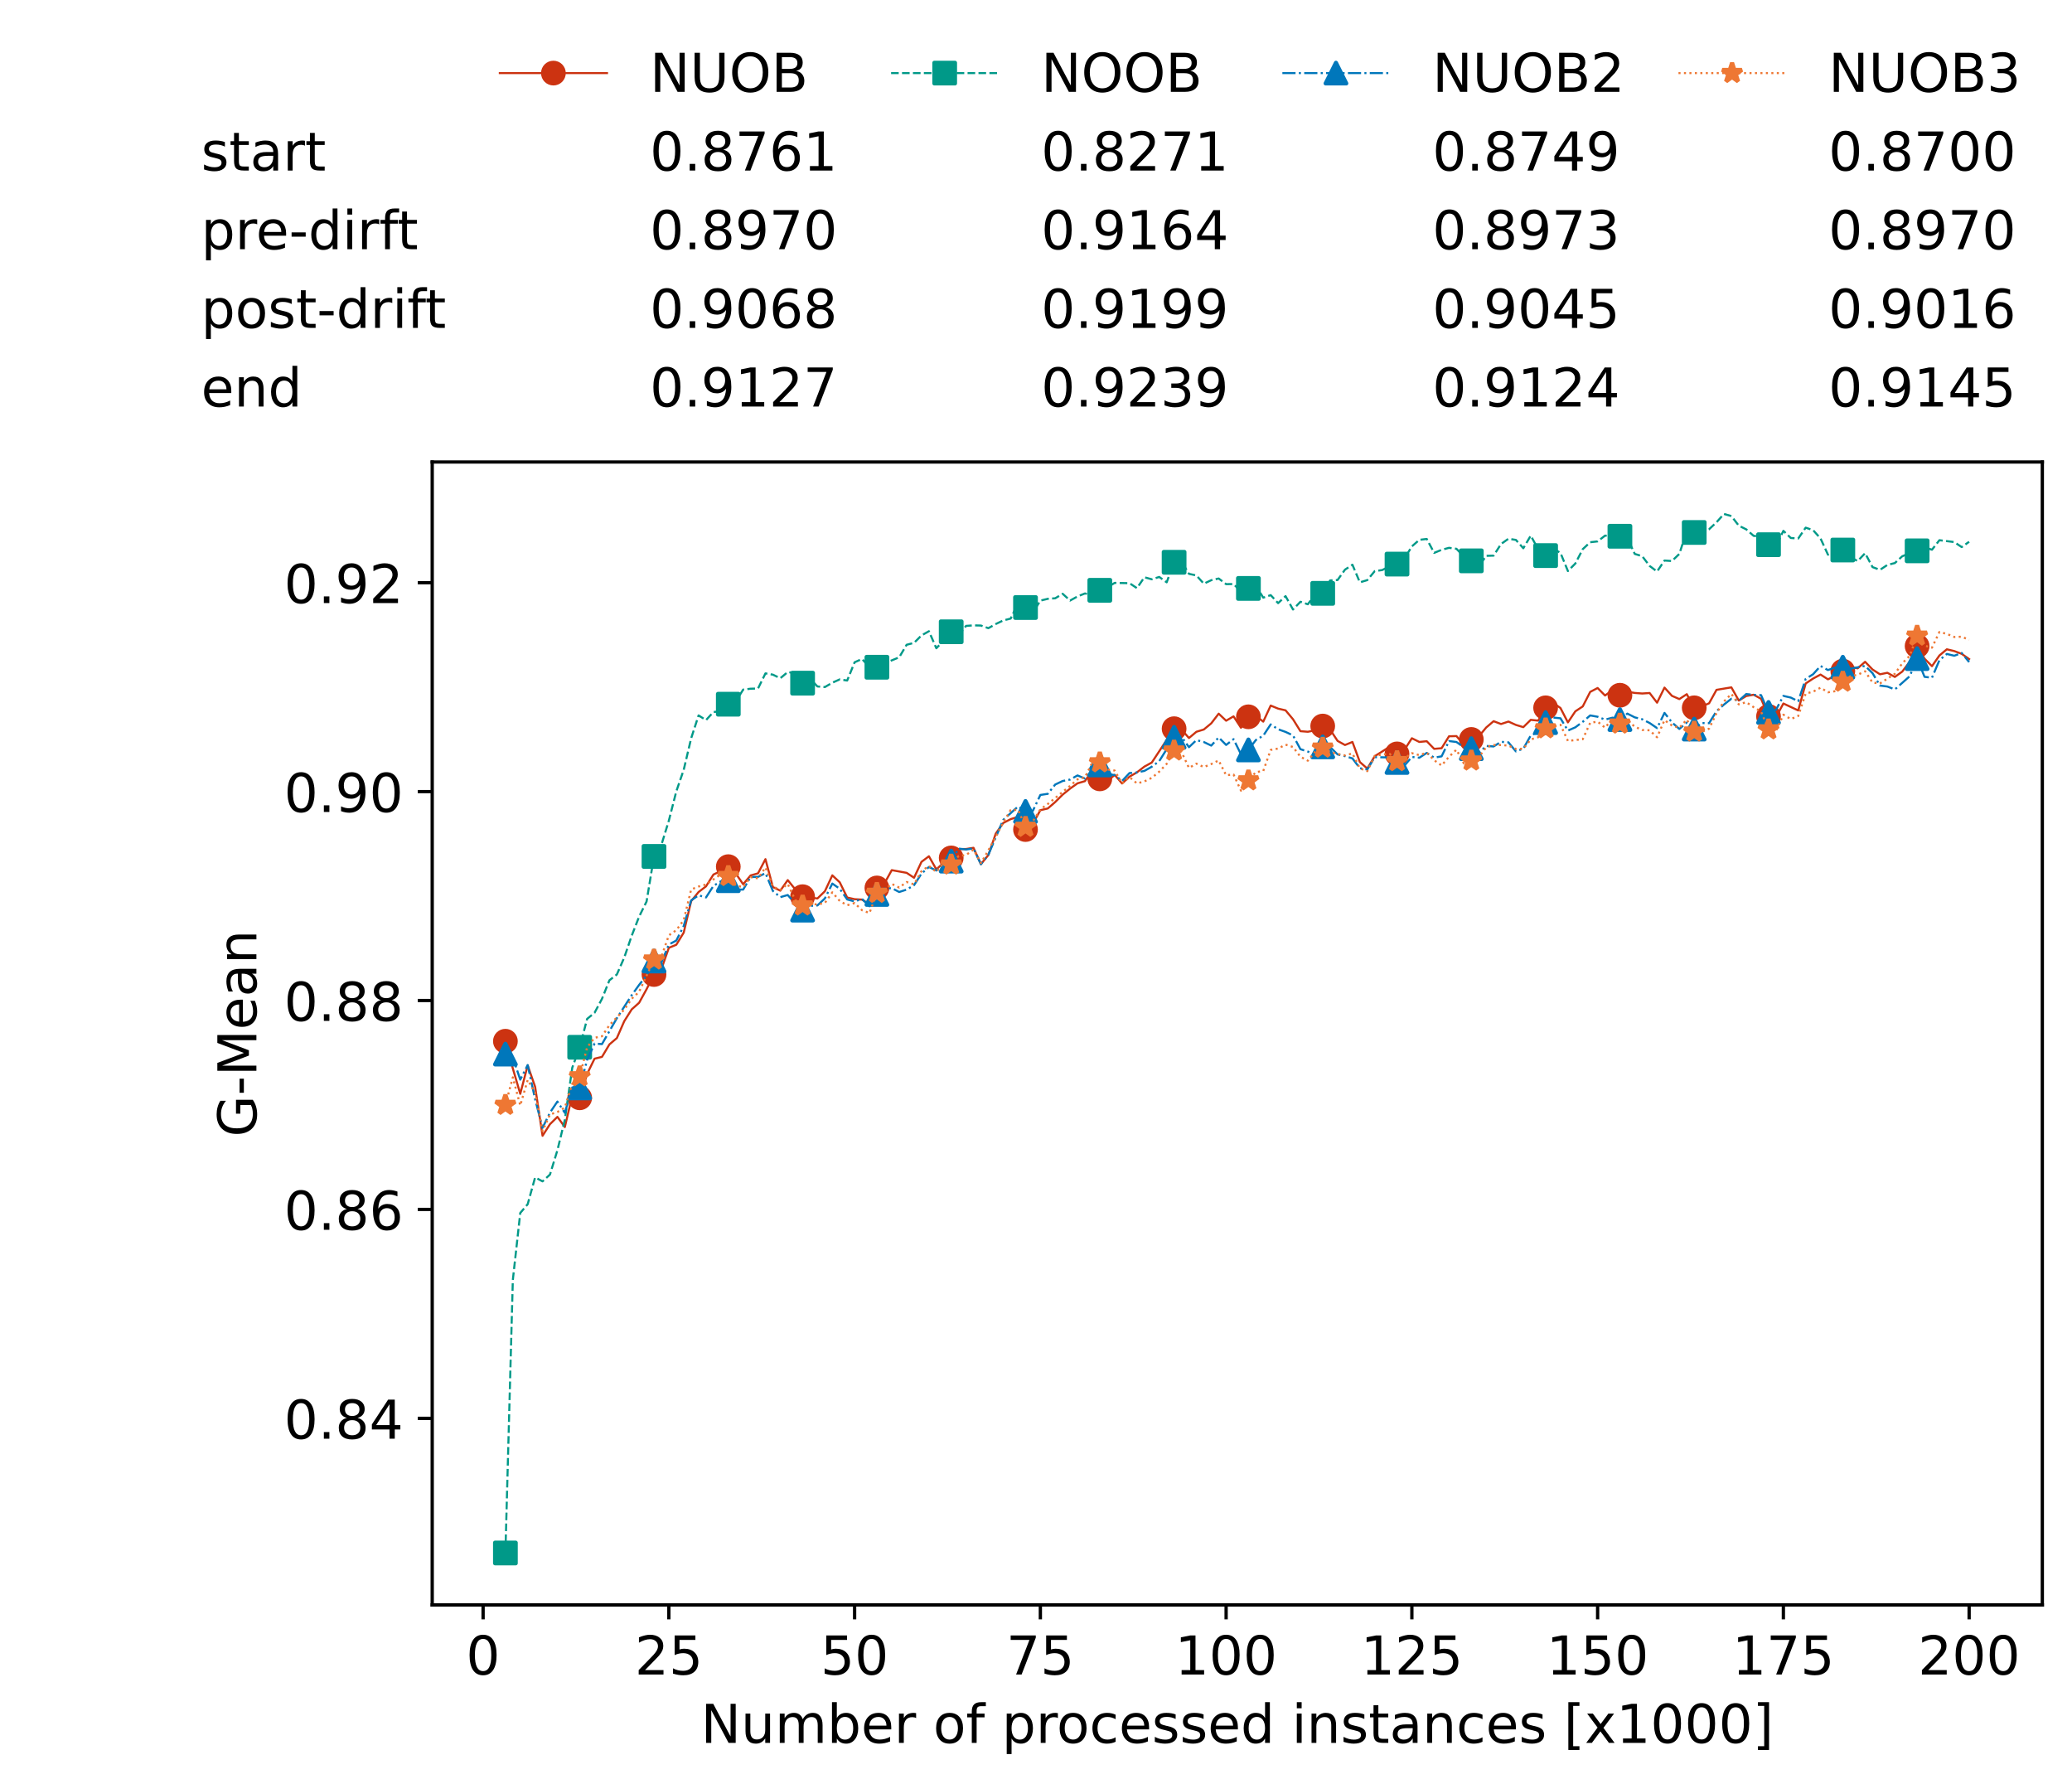 <?xml version="1.0" encoding="utf-8" standalone="no"?>
<!DOCTYPE svg PUBLIC "-//W3C//DTD SVG 1.1//EN"
  "http://www.w3.org/Graphics/SVG/1.1/DTD/svg11.dtd">
<!-- Created with matplotlib (https://matplotlib.org/) -->
<svg height="432.615pt" version="1.1" viewBox="0 0 502.65 432.615" width="502.65pt" xmlns="http://www.w3.org/2000/svg" xmlns:xlink="http://www.w3.org/1999/xlink">
 <defs>
  <style type="text/css">*{stroke-linecap:butt;stroke-linejoin:round;}</style>
 </defs>
 <g id="figure_1">
  <g id="patch_1">
   <path d="M 0 432.615 
L 502.65 432.615 
L 502.65 0 
L 0 0 
z
" style="fill:#ffffff;"/>
  </g>
  <g id="axes_1">
   <g id="patch_2">
    <path d="M 104.85 389.252 
L 495.45 389.252 
L 495.45 112.052 
L 104.85 112.052 
z
" style="fill:#ffffff;"/>
   </g>
   <g id="matplotlib.axis_1">
    <g id="xtick_1">
     <g id="line2d_1">
      <defs>
       <path d="M 0 0 
L 0 3.5 
" id="mb031a73b82" style="stroke:#000000;stroke-width:0.8;"/>
      </defs>
      <g>
       <use style="stroke:#000000;stroke-width:0.8;" x="117.197" xlink:href="#mb031a73b82" y="389.252"/>
      </g>
     </g>
     <g id="text_1">
      <!-- 0 -->
      <g transform="translate(113.061 406.13)scale(0.13 -0.13)">
       <defs>
        <path d="M 31.781 66.406 
Q 24.172 66.406 20.328 58.906 
Q 16.5 51.422 16.5 36.375 
Q 16.5 21.391 20.328 13.891 
Q 24.172 6.391 31.781 6.391 
Q 39.453 6.391 43.281 13.891 
Q 47.125 21.391 47.125 36.375 
Q 47.125 51.422 43.281 58.906 
Q 39.453 66.406 31.781 66.406 
z
M 31.781 74.219 
Q 44.047 74.219 50.516 64.516 
Q 56.984 54.828 56.984 36.375 
Q 56.984 17.969 50.516 8.266 
Q 44.047 -1.422 31.781 -1.422 
Q 19.531 -1.422 13.062 8.266 
Q 6.594 17.969 6.594 36.375 
Q 6.594 54.828 13.062 64.516 
Q 19.531 74.219 31.781 74.219 
z
" id="DejaVuSans-48"/>
       </defs>
       <use xlink:href="#DejaVuSans-48"/>
      </g>
     </g>
    </g>
    <g id="xtick_2">
     <g id="line2d_2">
      <g>
       <use style="stroke:#000000;stroke-width:0.8;" x="162.259" xlink:href="#mb031a73b82" y="389.252"/>
      </g>
     </g>
     <g id="text_2">
      <!-- 25 -->
      <g transform="translate(153.988 406.13)scale(0.13 -0.13)">
       <defs>
        <path d="M 19.188 8.297 
L 53.609 8.297 
L 53.609 0 
L 7.328 0 
L 7.328 8.297 
Q 12.938 14.109 22.625 23.891 
Q 32.328 33.688 34.812 36.531 
Q 39.547 41.844 41.422 45.531 
Q 43.312 49.219 43.312 52.781 
Q 43.312 58.594 39.234 62.25 
Q 35.156 65.922 28.609 65.922 
Q 23.969 65.922 18.812 64.312 
Q 13.672 62.703 7.812 59.422 
L 7.812 69.391 
Q 13.766 71.781 18.938 73 
Q 24.125 74.219 28.422 74.219 
Q 39.75 74.219 46.484 68.547 
Q 53.219 62.891 53.219 53.422 
Q 53.219 48.922 51.531 44.891 
Q 49.859 40.875 45.406 35.406 
Q 44.188 33.984 37.641 27.219 
Q 31.109 20.453 19.188 8.297 
z
" id="DejaVuSans-50"/>
        <path d="M 10.797 72.906 
L 49.516 72.906 
L 49.516 64.594 
L 19.828 64.594 
L 19.828 46.734 
Q 21.969 47.469 24.109 47.828 
Q 26.266 48.188 28.422 48.188 
Q 40.625 48.188 47.75 41.5 
Q 54.891 34.812 54.891 23.391 
Q 54.891 11.625 47.562 5.094 
Q 40.234 -1.422 26.906 -1.422 
Q 22.312 -1.422 17.547 -0.641 
Q 12.797 0.141 7.719 1.703 
L 7.719 11.625 
Q 12.109 9.234 16.797 8.062 
Q 21.484 6.891 26.703 6.891 
Q 35.156 6.891 40.078 11.328 
Q 45.016 15.766 45.016 23.391 
Q 45.016 31 40.078 35.438 
Q 35.156 39.891 26.703 39.891 
Q 22.75 39.891 18.812 39.016 
Q 14.891 38.141 10.797 36.281 
z
" id="DejaVuSans-53"/>
       </defs>
       <use xlink:href="#DejaVuSans-50"/>
       <use x="63.623" xlink:href="#DejaVuSans-53"/>
      </g>
     </g>
    </g>
    <g id="xtick_3">
     <g id="line2d_3">
      <g>
       <use style="stroke:#000000;stroke-width:0.8;" x="207.322" xlink:href="#mb031a73b82" y="389.252"/>
      </g>
     </g>
     <g id="text_3">
      <!-- 50 -->
      <g transform="translate(199.05 406.13)scale(0.13 -0.13)">
       <use xlink:href="#DejaVuSans-53"/>
       <use x="63.623" xlink:href="#DejaVuSans-48"/>
      </g>
     </g>
    </g>
    <g id="xtick_4">
     <g id="line2d_4">
      <g>
       <use style="stroke:#000000;stroke-width:0.8;" x="252.384" xlink:href="#mb031a73b82" y="389.252"/>
      </g>
     </g>
     <g id="text_4">
      <!-- 75 -->
      <g transform="translate(244.113 406.13)scale(0.13 -0.13)">
       <defs>
        <path d="M 8.203 72.906 
L 55.078 72.906 
L 55.078 68.703 
L 28.609 0 
L 18.312 0 
L 43.219 64.594 
L 8.203 64.594 
z
" id="DejaVuSans-55"/>
       </defs>
       <use xlink:href="#DejaVuSans-55"/>
       <use x="63.623" xlink:href="#DejaVuSans-53"/>
      </g>
     </g>
    </g>
    <g id="xtick_5">
     <g id="line2d_5">
      <g>
       <use style="stroke:#000000;stroke-width:0.8;" x="297.446" xlink:href="#mb031a73b82" y="389.252"/>
      </g>
     </g>
     <g id="text_5">
      <!-- 100 -->
      <g transform="translate(285.039 406.13)scale(0.13 -0.13)">
       <defs>
        <path d="M 12.406 8.297 
L 28.516 8.297 
L 28.516 63.922 
L 10.984 60.406 
L 10.984 69.391 
L 28.422 72.906 
L 38.281 72.906 
L 38.281 8.297 
L 54.391 8.297 
L 54.391 0 
L 12.406 0 
z
" id="DejaVuSans-49"/>
       </defs>
       <use xlink:href="#DejaVuSans-49"/>
       <use x="63.623" xlink:href="#DejaVuSans-48"/>
       <use x="127.246" xlink:href="#DejaVuSans-48"/>
      </g>
     </g>
    </g>
    <g id="xtick_6">
     <g id="line2d_6">
      <g>
       <use style="stroke:#000000;stroke-width:0.8;" x="342.509" xlink:href="#mb031a73b82" y="389.252"/>
      </g>
     </g>
     <g id="text_6">
      <!-- 125 -->
      <g transform="translate(330.102 406.13)scale(0.13 -0.13)">
       <use xlink:href="#DejaVuSans-49"/>
       <use x="63.623" xlink:href="#DejaVuSans-50"/>
       <use x="127.246" xlink:href="#DejaVuSans-53"/>
      </g>
     </g>
    </g>
    <g id="xtick_7">
     <g id="line2d_7">
      <g>
       <use style="stroke:#000000;stroke-width:0.8;" x="387.571" xlink:href="#mb031a73b82" y="389.252"/>
      </g>
     </g>
     <g id="text_7">
      <!-- 150 -->
      <g transform="translate(375.164 406.13)scale(0.13 -0.13)">
       <use xlink:href="#DejaVuSans-49"/>
       <use x="63.623" xlink:href="#DejaVuSans-53"/>
       <use x="127.246" xlink:href="#DejaVuSans-48"/>
      </g>
     </g>
    </g>
    <g id="xtick_8">
     <g id="line2d_8">
      <g>
       <use style="stroke:#000000;stroke-width:0.8;" x="432.633" xlink:href="#mb031a73b82" y="389.252"/>
      </g>
     </g>
     <g id="text_8">
      <!-- 175 -->
      <g transform="translate(420.226 406.13)scale(0.13 -0.13)">
       <use xlink:href="#DejaVuSans-49"/>
       <use x="63.623" xlink:href="#DejaVuSans-55"/>
       <use x="127.246" xlink:href="#DejaVuSans-53"/>
      </g>
     </g>
    </g>
    <g id="xtick_9">
     <g id="line2d_9">
      <g>
       <use style="stroke:#000000;stroke-width:0.8;" x="477.695" xlink:href="#mb031a73b82" y="389.252"/>
      </g>
     </g>
     <g id="text_9">
      <!-- 200 -->
      <g transform="translate(465.289 406.13)scale(0.13 -0.13)">
       <use xlink:href="#DejaVuSans-50"/>
       <use x="63.623" xlink:href="#DejaVuSans-48"/>
       <use x="127.246" xlink:href="#DejaVuSans-48"/>
      </g>
     </g>
    </g>
    <g id="text_10">
     <!-- Number of processed instances [x1000] -->
     <g transform="translate(170.025 422.711)scale(0.13 -0.13)">
      <defs>
       <path d="M 9.812 72.906 
L 23.094 72.906 
L 55.422 11.922 
L 55.422 72.906 
L 64.984 72.906 
L 64.984 0 
L 51.703 0 
L 19.391 60.984 
L 19.391 0 
L 9.812 0 
z
" id="DejaVuSans-78"/>
       <path d="M 8.5 21.578 
L 8.5 54.688 
L 17.484 54.688 
L 17.484 21.922 
Q 17.484 14.156 20.5 10.266 
Q 23.531 6.391 29.594 6.391 
Q 36.859 6.391 41.078 11.031 
Q 45.312 15.672 45.312 23.688 
L 45.312 54.688 
L 54.297 54.688 
L 54.297 0 
L 45.312 0 
L 45.312 8.406 
Q 42.047 3.422 37.719 1 
Q 33.406 -1.422 27.688 -1.422 
Q 18.266 -1.422 13.375 4.438 
Q 8.5 10.297 8.5 21.578 
z
M 31.109 56 
z
" id="DejaVuSans-117"/>
       <path d="M 52 44.188 
Q 55.375 50.25 60.062 53.125 
Q 64.75 56 71.094 56 
Q 79.641 56 84.281 50.016 
Q 88.922 44.047 88.922 33.016 
L 88.922 0 
L 79.891 0 
L 79.891 32.719 
Q 79.891 40.578 77.094 44.375 
Q 74.312 48.188 68.609 48.188 
Q 61.625 48.188 57.562 43.547 
Q 53.516 38.922 53.516 30.906 
L 53.516 0 
L 44.484 0 
L 44.484 32.719 
Q 44.484 40.625 41.703 44.406 
Q 38.922 48.188 33.109 48.188 
Q 26.219 48.188 22.156 43.531 
Q 18.109 38.875 18.109 30.906 
L 18.109 0 
L 9.078 0 
L 9.078 54.688 
L 18.109 54.688 
L 18.109 46.188 
Q 21.188 51.219 25.484 53.609 
Q 29.781 56 35.688 56 
Q 41.656 56 45.828 52.969 
Q 50 49.953 52 44.188 
z
" id="DejaVuSans-109"/>
       <path d="M 48.688 27.297 
Q 48.688 37.203 44.609 42.844 
Q 40.531 48.484 33.406 48.484 
Q 26.266 48.484 22.188 42.844 
Q 18.109 37.203 18.109 27.297 
Q 18.109 17.391 22.188 11.75 
Q 26.266 6.109 33.406 6.109 
Q 40.531 6.109 44.609 11.75 
Q 48.688 17.391 48.688 27.297 
z
M 18.109 46.391 
Q 20.953 51.266 25.266 53.625 
Q 29.594 56 35.594 56 
Q 45.562 56 51.781 48.094 
Q 58.016 40.188 58.016 27.297 
Q 58.016 14.406 51.781 6.484 
Q 45.562 -1.422 35.594 -1.422 
Q 29.594 -1.422 25.266 0.953 
Q 20.953 3.328 18.109 8.203 
L 18.109 0 
L 9.078 0 
L 9.078 75.984 
L 18.109 75.984 
z
" id="DejaVuSans-98"/>
       <path d="M 56.203 29.594 
L 56.203 25.203 
L 14.891 25.203 
Q 15.484 15.922 20.484 11.062 
Q 25.484 6.203 34.422 6.203 
Q 39.594 6.203 44.453 7.469 
Q 49.312 8.734 54.109 11.281 
L 54.109 2.781 
Q 49.266 0.734 44.188 -0.344 
Q 39.109 -1.422 33.891 -1.422 
Q 20.797 -1.422 13.156 6.188 
Q 5.516 13.812 5.516 26.812 
Q 5.516 40.234 12.766 48.109 
Q 20.016 56 32.328 56 
Q 43.359 56 49.781 48.891 
Q 56.203 41.797 56.203 29.594 
z
M 47.219 32.234 
Q 47.125 39.594 43.094 43.984 
Q 39.062 48.391 32.422 48.391 
Q 24.906 48.391 20.391 44.141 
Q 15.875 39.891 15.188 32.172 
z
" id="DejaVuSans-101"/>
       <path d="M 41.109 46.297 
Q 39.594 47.172 37.812 47.578 
Q 36.031 48 33.891 48 
Q 26.266 48 22.188 43.047 
Q 18.109 38.094 18.109 28.812 
L 18.109 0 
L 9.078 0 
L 9.078 54.688 
L 18.109 54.688 
L 18.109 46.188 
Q 20.953 51.172 25.484 53.578 
Q 30.031 56 36.531 56 
Q 37.453 56 38.578 55.875 
Q 39.703 55.766 41.062 55.516 
z
" id="DejaVuSans-114"/>
       <path id="DejaVuSans-32"/>
       <path d="M 30.609 48.391 
Q 23.391 48.391 19.188 42.75 
Q 14.984 37.109 14.984 27.297 
Q 14.984 17.484 19.156 11.844 
Q 23.344 6.203 30.609 6.203 
Q 37.797 6.203 41.984 11.859 
Q 46.188 17.531 46.188 27.297 
Q 46.188 37.016 41.984 42.703 
Q 37.797 48.391 30.609 48.391 
z
M 30.609 56 
Q 42.328 56 49.016 48.375 
Q 55.719 40.766 55.719 27.297 
Q 55.719 13.875 49.016 6.219 
Q 42.328 -1.422 30.609 -1.422 
Q 18.844 -1.422 12.172 6.219 
Q 5.516 13.875 5.516 27.297 
Q 5.516 40.766 12.172 48.375 
Q 18.844 56 30.609 56 
z
" id="DejaVuSans-111"/>
       <path d="M 37.109 75.984 
L 37.109 68.5 
L 28.516 68.5 
Q 23.688 68.5 21.797 66.547 
Q 19.922 64.594 19.922 59.516 
L 19.922 54.688 
L 34.719 54.688 
L 34.719 47.703 
L 19.922 47.703 
L 19.922 0 
L 10.891 0 
L 10.891 47.703 
L 2.297 47.703 
L 2.297 54.688 
L 10.891 54.688 
L 10.891 58.5 
Q 10.891 67.625 15.141 71.797 
Q 19.391 75.984 28.609 75.984 
z
" id="DejaVuSans-102"/>
       <path d="M 18.109 8.203 
L 18.109 -20.797 
L 9.078 -20.797 
L 9.078 54.688 
L 18.109 54.688 
L 18.109 46.391 
Q 20.953 51.266 25.266 53.625 
Q 29.594 56 35.594 56 
Q 45.562 56 51.781 48.094 
Q 58.016 40.188 58.016 27.297 
Q 58.016 14.406 51.781 6.484 
Q 45.562 -1.422 35.594 -1.422 
Q 29.594 -1.422 25.266 0.953 
Q 20.953 3.328 18.109 8.203 
z
M 48.688 27.297 
Q 48.688 37.203 44.609 42.844 
Q 40.531 48.484 33.406 48.484 
Q 26.266 48.484 22.188 42.844 
Q 18.109 37.203 18.109 27.297 
Q 18.109 17.391 22.188 11.75 
Q 26.266 6.109 33.406 6.109 
Q 40.531 6.109 44.609 11.75 
Q 48.688 17.391 48.688 27.297 
z
" id="DejaVuSans-112"/>
       <path d="M 48.781 52.594 
L 48.781 44.188 
Q 44.969 46.297 41.141 47.344 
Q 37.312 48.391 33.406 48.391 
Q 24.656 48.391 19.812 42.844 
Q 14.984 37.312 14.984 27.297 
Q 14.984 17.281 19.812 11.734 
Q 24.656 6.203 33.406 6.203 
Q 37.312 6.203 41.141 7.25 
Q 44.969 8.297 48.781 10.406 
L 48.781 2.094 
Q 45.016 0.344 40.984 -0.531 
Q 36.969 -1.422 32.422 -1.422 
Q 20.062 -1.422 12.781 6.344 
Q 5.516 14.109 5.516 27.297 
Q 5.516 40.672 12.859 48.328 
Q 20.219 56 33.016 56 
Q 37.156 56 41.109 55.141 
Q 45.062 54.297 48.781 52.594 
z
" id="DejaVuSans-99"/>
       <path d="M 44.281 53.078 
L 44.281 44.578 
Q 40.484 46.531 36.375 47.5 
Q 32.281 48.484 27.875 48.484 
Q 21.188 48.484 17.844 46.438 
Q 14.5 44.391 14.5 40.281 
Q 14.5 37.156 16.891 35.375 
Q 19.281 33.594 26.516 31.984 
L 29.594 31.297 
Q 39.156 29.25 43.188 25.516 
Q 47.219 21.781 47.219 15.094 
Q 47.219 7.469 41.188 3.016 
Q 35.156 -1.422 24.609 -1.422 
Q 20.219 -1.422 15.453 -0.562 
Q 10.688 0.297 5.422 2 
L 5.422 11.281 
Q 10.406 8.688 15.234 7.391 
Q 20.062 6.109 24.812 6.109 
Q 31.156 6.109 34.562 8.281 
Q 37.984 10.453 37.984 14.406 
Q 37.984 18.062 35.516 20.016 
Q 33.062 21.969 24.703 23.781 
L 21.578 24.516 
Q 13.234 26.266 9.516 29.906 
Q 5.812 33.547 5.812 39.891 
Q 5.812 47.609 11.281 51.797 
Q 16.75 56 26.812 56 
Q 31.781 56 36.172 55.266 
Q 40.578 54.547 44.281 53.078 
z
" id="DejaVuSans-115"/>
       <path d="M 45.406 46.391 
L 45.406 75.984 
L 54.391 75.984 
L 54.391 0 
L 45.406 0 
L 45.406 8.203 
Q 42.578 3.328 38.25 0.953 
Q 33.938 -1.422 27.875 -1.422 
Q 17.969 -1.422 11.734 6.484 
Q 5.516 14.406 5.516 27.297 
Q 5.516 40.188 11.734 48.094 
Q 17.969 56 27.875 56 
Q 33.938 56 38.25 53.625 
Q 42.578 51.266 45.406 46.391 
z
M 14.797 27.297 
Q 14.797 17.391 18.875 11.75 
Q 22.953 6.109 30.078 6.109 
Q 37.203 6.109 41.297 11.75 
Q 45.406 17.391 45.406 27.297 
Q 45.406 37.203 41.297 42.844 
Q 37.203 48.484 30.078 48.484 
Q 22.953 48.484 18.875 42.844 
Q 14.797 37.203 14.797 27.297 
z
" id="DejaVuSans-100"/>
       <path d="M 9.422 54.688 
L 18.406 54.688 
L 18.406 0 
L 9.422 0 
z
M 9.422 75.984 
L 18.406 75.984 
L 18.406 64.594 
L 9.422 64.594 
z
" id="DejaVuSans-105"/>
       <path d="M 54.891 33.016 
L 54.891 0 
L 45.906 0 
L 45.906 32.719 
Q 45.906 40.484 42.875 44.328 
Q 39.844 48.188 33.797 48.188 
Q 26.516 48.188 22.312 43.547 
Q 18.109 38.922 18.109 30.906 
L 18.109 0 
L 9.078 0 
L 9.078 54.688 
L 18.109 54.688 
L 18.109 46.188 
Q 21.344 51.125 25.703 53.562 
Q 30.078 56 35.797 56 
Q 45.219 56 50.047 50.172 
Q 54.891 44.344 54.891 33.016 
z
" id="DejaVuSans-110"/>
       <path d="M 18.312 70.219 
L 18.312 54.688 
L 36.812 54.688 
L 36.812 47.703 
L 18.312 47.703 
L 18.312 18.016 
Q 18.312 11.328 20.141 9.422 
Q 21.969 7.516 27.594 7.516 
L 36.812 7.516 
L 36.812 0 
L 27.594 0 
Q 17.188 0 13.234 3.875 
Q 9.281 7.766 9.281 18.016 
L 9.281 47.703 
L 2.688 47.703 
L 2.688 54.688 
L 9.281 54.688 
L 9.281 70.219 
z
" id="DejaVuSans-116"/>
       <path d="M 34.281 27.484 
Q 23.391 27.484 19.188 25 
Q 14.984 22.516 14.984 16.5 
Q 14.984 11.719 18.141 8.906 
Q 21.297 6.109 26.703 6.109 
Q 34.188 6.109 38.703 11.406 
Q 43.219 16.703 43.219 25.484 
L 43.219 27.484 
z
M 52.203 31.203 
L 52.203 0 
L 43.219 0 
L 43.219 8.297 
Q 40.141 3.328 35.547 0.953 
Q 30.953 -1.422 24.312 -1.422 
Q 15.922 -1.422 10.953 3.297 
Q 6 8.016 6 15.922 
Q 6 25.141 12.172 29.828 
Q 18.359 34.516 30.609 34.516 
L 43.219 34.516 
L 43.219 35.406 
Q 43.219 41.609 39.141 45 
Q 35.062 48.391 27.688 48.391 
Q 23 48.391 18.547 47.266 
Q 14.109 46.141 10.016 43.891 
L 10.016 52.203 
Q 14.938 54.109 19.578 55.047 
Q 24.219 56 28.609 56 
Q 40.484 56 46.344 49.844 
Q 52.203 43.703 52.203 31.203 
z
" id="DejaVuSans-97"/>
       <path d="M 8.594 75.984 
L 29.297 75.984 
L 29.297 69 
L 17.578 69 
L 17.578 -6.203 
L 29.297 -6.203 
L 29.297 -13.188 
L 8.594 -13.188 
z
" id="DejaVuSans-91"/>
       <path d="M 54.891 54.688 
L 35.109 28.078 
L 55.906 0 
L 45.312 0 
L 29.391 21.484 
L 13.484 0 
L 2.875 0 
L 24.125 28.609 
L 4.688 54.688 
L 15.281 54.688 
L 29.781 35.203 
L 44.281 54.688 
z
" id="DejaVuSans-120"/>
       <path d="M 30.422 75.984 
L 30.422 -13.188 
L 9.719 -13.188 
L 9.719 -6.203 
L 21.391 -6.203 
L 21.391 69 
L 9.719 69 
L 9.719 75.984 
z
" id="DejaVuSans-93"/>
      </defs>
      <use xlink:href="#DejaVuSans-78"/>
      <use x="74.805" xlink:href="#DejaVuSans-117"/>
      <use x="138.184" xlink:href="#DejaVuSans-109"/>
      <use x="235.596" xlink:href="#DejaVuSans-98"/>
      <use x="299.072" xlink:href="#DejaVuSans-101"/>
      <use x="360.596" xlink:href="#DejaVuSans-114"/>
      <use x="401.709" xlink:href="#DejaVuSans-32"/>
      <use x="433.496" xlink:href="#DejaVuSans-111"/>
      <use x="494.678" xlink:href="#DejaVuSans-102"/>
      <use x="529.883" xlink:href="#DejaVuSans-32"/>
      <use x="561.67" xlink:href="#DejaVuSans-112"/>
      <use x="625.146" xlink:href="#DejaVuSans-114"/>
      <use x="664.01" xlink:href="#DejaVuSans-111"/>
      <use x="725.191" xlink:href="#DejaVuSans-99"/>
      <use x="780.172" xlink:href="#DejaVuSans-101"/>
      <use x="841.695" xlink:href="#DejaVuSans-115"/>
      <use x="893.795" xlink:href="#DejaVuSans-115"/>
      <use x="945.895" xlink:href="#DejaVuSans-101"/>
      <use x="1007.418" xlink:href="#DejaVuSans-100"/>
      <use x="1070.895" xlink:href="#DejaVuSans-32"/>
      <use x="1102.682" xlink:href="#DejaVuSans-105"/>
      <use x="1130.465" xlink:href="#DejaVuSans-110"/>
      <use x="1193.844" xlink:href="#DejaVuSans-115"/>
      <use x="1245.943" xlink:href="#DejaVuSans-116"/>
      <use x="1285.152" xlink:href="#DejaVuSans-97"/>
      <use x="1346.432" xlink:href="#DejaVuSans-110"/>
      <use x="1409.811" xlink:href="#DejaVuSans-99"/>
      <use x="1464.791" xlink:href="#DejaVuSans-101"/>
      <use x="1526.314" xlink:href="#DejaVuSans-115"/>
      <use x="1578.414" xlink:href="#DejaVuSans-32"/>
      <use x="1610.201" xlink:href="#DejaVuSans-91"/>
      <use x="1649.215" xlink:href="#DejaVuSans-120"/>
      <use x="1708.395" xlink:href="#DejaVuSans-49"/>
      <use x="1772.018" xlink:href="#DejaVuSans-48"/>
      <use x="1835.641" xlink:href="#DejaVuSans-48"/>
      <use x="1899.264" xlink:href="#DejaVuSans-48"/>
      <use x="1962.887" xlink:href="#DejaVuSans-93"/>
     </g>
    </g>
   </g>
   <g id="matplotlib.axis_2">
    <g id="ytick_1">
     <g id="line2d_10">
      <defs>
       <path d="M 0 0 
L -3.5 0 
" id="m0f6bcce774" style="stroke:#000000;stroke-width:0.8;"/>
      </defs>
      <g>
       <use style="stroke:#000000;stroke-width:0.8;" x="104.85" xlink:href="#m0f6bcce774" y="343.996"/>
      </g>
     </g>
     <g id="text_11">
      <!-- 0.84 -->
      <g transform="translate(68.905 348.935)scale(0.13 -0.13)">
       <defs>
        <path d="M 10.688 12.406 
L 21 12.406 
L 21 0 
L 10.688 0 
z
" id="DejaVuSans-46"/>
        <path d="M 31.781 34.625 
Q 24.75 34.625 20.719 30.859 
Q 16.703 27.094 16.703 20.516 
Q 16.703 13.922 20.719 10.156 
Q 24.75 6.391 31.781 6.391 
Q 38.812 6.391 42.859 10.172 
Q 46.922 13.969 46.922 20.516 
Q 46.922 27.094 42.891 30.859 
Q 38.875 34.625 31.781 34.625 
z
M 21.922 38.812 
Q 15.578 40.375 12.031 44.719 
Q 8.5 49.078 8.5 55.328 
Q 8.5 64.062 14.719 69.141 
Q 20.953 74.219 31.781 74.219 
Q 42.672 74.219 48.875 69.141 
Q 55.078 64.062 55.078 55.328 
Q 55.078 49.078 51.531 44.719 
Q 48 40.375 41.703 38.812 
Q 48.828 37.156 52.797 32.312 
Q 56.781 27.484 56.781 20.516 
Q 56.781 9.906 50.312 4.234 
Q 43.844 -1.422 31.781 -1.422 
Q 19.734 -1.422 13.25 4.234 
Q 6.781 9.906 6.781 20.516 
Q 6.781 27.484 10.781 32.312 
Q 14.797 37.156 21.922 38.812 
z
M 18.312 54.391 
Q 18.312 48.734 21.844 45.562 
Q 25.391 42.391 31.781 42.391 
Q 38.141 42.391 41.719 45.562 
Q 45.312 48.734 45.312 54.391 
Q 45.312 60.062 41.719 63.234 
Q 38.141 66.406 31.781 66.406 
Q 25.391 66.406 21.844 63.234 
Q 18.312 60.062 18.312 54.391 
z
" id="DejaVuSans-56"/>
        <path d="M 37.797 64.312 
L 12.891 25.391 
L 37.797 25.391 
z
M 35.203 72.906 
L 47.609 72.906 
L 47.609 25.391 
L 58.016 25.391 
L 58.016 17.188 
L 47.609 17.188 
L 47.609 0 
L 37.797 0 
L 37.797 17.188 
L 4.891 17.188 
L 4.891 26.703 
z
" id="DejaVuSans-52"/>
       </defs>
       <use xlink:href="#DejaVuSans-48"/>
       <use x="63.623" xlink:href="#DejaVuSans-46"/>
       <use x="95.41" xlink:href="#DejaVuSans-56"/>
       <use x="159.033" xlink:href="#DejaVuSans-52"/>
      </g>
     </g>
    </g>
    <g id="ytick_2">
     <g id="line2d_11">
      <g>
       <use style="stroke:#000000;stroke-width:0.8;" x="104.85" xlink:href="#m0f6bcce774" y="293.328"/>
      </g>
     </g>
     <g id="text_12">
      <!-- 0.86 -->
      <g transform="translate(68.905 298.267)scale(0.13 -0.13)">
       <defs>
        <path d="M 33.016 40.375 
Q 26.375 40.375 22.484 35.828 
Q 18.609 31.297 18.609 23.391 
Q 18.609 15.531 22.484 10.953 
Q 26.375 6.391 33.016 6.391 
Q 39.656 6.391 43.531 10.953 
Q 47.406 15.531 47.406 23.391 
Q 47.406 31.297 43.531 35.828 
Q 39.656 40.375 33.016 40.375 
z
M 52.594 71.297 
L 52.594 62.312 
Q 48.875 64.062 45.094 64.984 
Q 41.312 65.922 37.594 65.922 
Q 27.828 65.922 22.672 59.328 
Q 17.531 52.734 16.797 39.406 
Q 19.672 43.656 24.016 45.922 
Q 28.375 48.188 33.594 48.188 
Q 44.578 48.188 50.953 41.516 
Q 57.328 34.859 57.328 23.391 
Q 57.328 12.156 50.688 5.359 
Q 44.047 -1.422 33.016 -1.422 
Q 20.359 -1.422 13.672 8.266 
Q 6.984 17.969 6.984 36.375 
Q 6.984 53.656 15.188 63.938 
Q 23.391 74.219 37.203 74.219 
Q 40.922 74.219 44.703 73.484 
Q 48.484 72.75 52.594 71.297 
z
" id="DejaVuSans-54"/>
       </defs>
       <use xlink:href="#DejaVuSans-48"/>
       <use x="63.623" xlink:href="#DejaVuSans-46"/>
       <use x="95.41" xlink:href="#DejaVuSans-56"/>
       <use x="159.033" xlink:href="#DejaVuSans-54"/>
      </g>
     </g>
    </g>
    <g id="ytick_3">
     <g id="line2d_12">
      <g>
       <use style="stroke:#000000;stroke-width:0.8;" x="104.85" xlink:href="#m0f6bcce774" y="242.66"/>
      </g>
     </g>
     <g id="text_13">
      <!-- 0.88 -->
      <g transform="translate(68.905 247.599)scale(0.13 -0.13)">
       <use xlink:href="#DejaVuSans-48"/>
       <use x="63.623" xlink:href="#DejaVuSans-46"/>
       <use x="95.41" xlink:href="#DejaVuSans-56"/>
       <use x="159.033" xlink:href="#DejaVuSans-56"/>
      </g>
     </g>
    </g>
    <g id="ytick_4">
     <g id="line2d_13">
      <g>
       <use style="stroke:#000000;stroke-width:0.8;" x="104.85" xlink:href="#m0f6bcce774" y="191.992"/>
      </g>
     </g>
     <g id="text_14">
      <!-- 0.90 -->
      <g transform="translate(68.905 196.931)scale(0.13 -0.13)">
       <defs>
        <path d="M 10.984 1.516 
L 10.984 10.5 
Q 14.703 8.734 18.5 7.812 
Q 22.312 6.891 25.984 6.891 
Q 35.75 6.891 40.891 13.453 
Q 46.047 20.016 46.781 33.406 
Q 43.953 29.203 39.594 26.953 
Q 35.25 24.703 29.984 24.703 
Q 19.047 24.703 12.672 31.312 
Q 6.297 37.938 6.297 49.422 
Q 6.297 60.641 12.938 67.422 
Q 19.578 74.219 30.609 74.219 
Q 43.266 74.219 49.922 64.516 
Q 56.594 54.828 56.594 36.375 
Q 56.594 19.141 48.406 8.859 
Q 40.234 -1.422 26.422 -1.422 
Q 22.703 -1.422 18.891 -0.688 
Q 15.094 0.047 10.984 1.516 
z
M 30.609 32.422 
Q 37.25 32.422 41.125 36.953 
Q 45.016 41.5 45.016 49.422 
Q 45.016 57.281 41.125 61.844 
Q 37.25 66.406 30.609 66.406 
Q 23.969 66.406 20.094 61.844 
Q 16.219 57.281 16.219 49.422 
Q 16.219 41.5 20.094 36.953 
Q 23.969 32.422 30.609 32.422 
z
" id="DejaVuSans-57"/>
       </defs>
       <use xlink:href="#DejaVuSans-48"/>
       <use x="63.623" xlink:href="#DejaVuSans-46"/>
       <use x="95.41" xlink:href="#DejaVuSans-57"/>
       <use x="159.033" xlink:href="#DejaVuSans-48"/>
      </g>
     </g>
    </g>
    <g id="ytick_5">
     <g id="line2d_14">
      <g>
       <use style="stroke:#000000;stroke-width:0.8;" x="104.85" xlink:href="#m0f6bcce774" y="141.324"/>
      </g>
     </g>
     <g id="text_15">
      <!-- 0.92 -->
      <g transform="translate(68.905 146.262)scale(0.13 -0.13)">
       <use xlink:href="#DejaVuSans-48"/>
       <use x="63.623" xlink:href="#DejaVuSans-46"/>
       <use x="95.41" xlink:href="#DejaVuSans-57"/>
       <use x="159.033" xlink:href="#DejaVuSans-50"/>
      </g>
     </g>
    </g>
    <g id="text_16">
     <!-- G-Mean -->
     <g transform="translate(62.201 275.744)rotate(-90)scale(0.13 -0.13)">
      <defs>
       <path d="M 59.516 10.406 
L 59.516 29.984 
L 43.406 29.984 
L 43.406 38.094 
L 69.281 38.094 
L 69.281 6.781 
Q 63.578 2.734 56.688 0.656 
Q 49.812 -1.422 42 -1.422 
Q 24.906 -1.422 15.25 8.562 
Q 5.609 18.562 5.609 36.375 
Q 5.609 54.25 15.25 64.234 
Q 24.906 74.219 42 74.219 
Q 49.125 74.219 55.547 72.453 
Q 61.969 70.703 67.391 67.281 
L 67.391 56.781 
Q 61.922 61.422 55.766 63.766 
Q 49.609 66.109 42.828 66.109 
Q 29.438 66.109 22.719 58.641 
Q 16.016 51.172 16.016 36.375 
Q 16.016 21.625 22.719 14.156 
Q 29.438 6.688 42.828 6.688 
Q 48.047 6.688 52.141 7.594 
Q 56.25 8.5 59.516 10.406 
z
" id="DejaVuSans-71"/>
       <path d="M 4.891 31.391 
L 31.203 31.391 
L 31.203 23.391 
L 4.891 23.391 
z
" id="DejaVuSans-45"/>
       <path d="M 9.812 72.906 
L 24.516 72.906 
L 43.109 23.297 
L 61.812 72.906 
L 76.516 72.906 
L 76.516 0 
L 66.891 0 
L 66.891 64.016 
L 48.094 14.016 
L 38.188 14.016 
L 19.391 64.016 
L 19.391 0 
L 9.812 0 
z
" id="DejaVuSans-77"/>
      </defs>
      <use xlink:href="#DejaVuSans-71"/>
      <use x="77.49" xlink:href="#DejaVuSans-45"/>
      <use x="113.574" xlink:href="#DejaVuSans-77"/>
      <use x="199.854" xlink:href="#DejaVuSans-101"/>
      <use x="261.377" xlink:href="#DejaVuSans-97"/>
      <use x="322.656" xlink:href="#DejaVuSans-110"/>
     </g>
    </g>
   </g>
   <g id="line2d_15"/>
   <g id="line2d_16"/>
   <g id="line2d_17"/>
   <g id="line2d_18"/>
   <g id="line2d_19"/>
   <g id="line2d_20">
    <path clip-path="url(#p3d553a1b51)" d="M 122.605 252.534 
L 124.407 259.135 
L 126.21 265.29 
L 128.012 258.394 
L 129.815 263.583 
L 131.617 275.466 
L 133.419 272.653 
L 135.222 270.879 
L 137.024 273.353 
L 138.827 265.683 
L 140.629 266.256 
L 142.432 260.451 
L 144.234 256.767 
L 146.037 256.329 
L 147.839 253.306 
L 149.642 251.771 
L 151.444 247.664 
L 153.247 244.808 
L 155.049 243.202 
L 156.852 239.917 
L 158.654 236.351 
L 160.457 234.993 
L 162.259 229.878 
L 164.062 229.135 
L 165.864 226.187 
L 167.667 218.56 
L 169.469 216.344 
L 171.272 214.972 
L 173.074 212.108 
L 174.877 211.255 
L 176.679 210.194 
L 178.482 211.834 
L 180.284 214.46 
L 182.087 212.325 
L 183.889 211.818 
L 185.692 208.375 
L 187.494 215.141 
L 189.297 216.016 
L 191.099 213.454 
L 192.902 215.673 
L 194.704 217.478 
L 198.309 217.906 
L 200.112 216.154 
L 201.914 212.302 
L 203.717 213.991 
L 205.519 217.673 
L 207.322 218.085 
L 209.124 218.183 
L 210.927 219.301 
L 212.729 215.361 
L 214.532 214.308 
L 216.334 211.039 
L 219.939 211.693 
L 221.742 212.886 
L 223.544 209.028 
L 225.347 207.678 
L 227.149 210.852 
L 228.952 209.204 
L 230.754 208.077 
L 232.557 205.942 
L 234.359 205.912 
L 236.162 205.619 
L 237.964 209.581 
L 239.767 207.382 
L 241.569 202.162 
L 243.372 199.605 
L 245.174 198.672 
L 246.976 198.105 
L 248.779 201.191 
L 250.581 199.752 
L 252.384 196.5 
L 254.186 196.079 
L 255.989 194.517 
L 257.791 192.728 
L 259.594 191.262 
L 261.396 189.982 
L 263.199 189.456 
L 265.001 186.819 
L 266.804 188.901 
L 268.606 189.497 
L 270.409 187.934 
L 272.211 190.022 
L 274.014 188.355 
L 275.816 187.327 
L 277.619 185.929 
L 279.421 184.933 
L 284.829 176.736 
L 286.631 176.948 
L 288.434 178.995 
L 290.236 177.48 
L 292.039 176.929 
L 293.841 175.434 
L 295.644 173.09 
L 297.446 174.798 
L 299.249 173.745 
L 301.051 176.503 
L 302.854 173.85 
L 304.656 173.606 
L 306.459 175.023 
L 308.261 171.125 
L 310.064 171.866 
L 311.866 172.279 
L 313.669 174.437 
L 315.471 177.335 
L 317.274 177.477 
L 319.076 177.128 
L 320.879 176.094 
L 322.681 176.96 
L 324.484 179.693 
L 326.286 180.691 
L 328.089 179.952 
L 329.891 184.82 
L 331.694 186.4 
L 333.496 183.407 
L 337.101 181.131 
L 338.904 182.849 
L 340.706 181.845 
L 342.509 179.051 
L 344.311 179.947 
L 346.114 179.772 
L 347.916 181.623 
L 349.719 181.467 
L 351.521 178.575 
L 353.324 178.527 
L 355.126 180.659 
L 356.928 179.339 
L 358.731 178.623 
L 360.533 176.453 
L 362.336 174.913 
L 364.138 175.601 
L 365.941 175.002 
L 367.743 175.817 
L 369.546 176.359 
L 371.348 174.588 
L 373.151 174.777 
L 374.953 171.669 
L 376.756 170.439 
L 378.558 171.719 
L 380.361 175.206 
L 382.163 172.524 
L 383.966 171.329 
L 385.768 167.807 
L 387.571 166.867 
L 389.373 168.685 
L 391.176 167.36 
L 392.978 168.621 
L 394.781 167.759 
L 396.583 168.064 
L 398.386 168.198 
L 400.188 168.079 
L 401.991 170.424 
L 403.793 166.768 
L 405.596 168.765 
L 407.398 169.548 
L 409.201 168.361 
L 411.003 171.668 
L 412.806 171.326 
L 414.608 170.578 
L 416.411 167.312 
L 420.016 166.709 
L 421.818 169.911 
L 423.621 168.811 
L 425.423 168.497 
L 427.226 169.483 
L 429.028 173.761 
L 430.831 173.94 
L 432.633 170.628 
L 436.238 172.306 
L 438.041 165.769 
L 439.843 164.574 
L 441.646 163.604 
L 443.448 164.755 
L 445.251 163.898 
L 447.053 162.771 
L 448.856 161.79 
L 450.658 162.087 
L 452.461 160.51 
L 454.263 162.377 
L 456.066 163.539 
L 457.868 163.173 
L 459.671 164.183 
L 461.473 162.885 
L 463.276 160.51 
L 465.078 156.688 
L 466.881 159.76 
L 468.683 161.57 
L 470.485 158.978 
L 472.288 157.479 
L 474.09 157.905 
L 475.893 158.583 
L 477.695 159.848 
L 477.695 159.848 
" style="fill:none;stroke:#cc3311;stroke-linecap:square;stroke-width:0.5;"/>
    <defs>
     <path d="M 0 2.5 
C 0.663 2.5 1.299 2.237 1.768 1.768 
C 2.237 1.299 2.5 0.663 2.5 0 
C 2.5 -0.663 2.237 -1.299 1.768 -1.768 
C 1.299 -2.237 0.663 -2.5 0 -2.5 
C -0.663 -2.5 -1.299 -2.237 -1.768 -1.768 
C -2.237 -1.299 -2.5 -0.663 -2.5 0 
C -2.5 0.663 -2.237 1.299 -1.768 1.768 
C -1.299 2.237 -0.663 2.5 0 2.5 
z
" id="m12d4983f20" style="stroke:#cc3311;"/>
    </defs>
    <g clip-path="url(#p3d553a1b51)">
     <use style="fill:#cc3311;stroke:#cc3311;" x="122.605" xlink:href="#m12d4983f20" y="252.534"/>
     <use style="fill:#cc3311;stroke:#cc3311;" x="140.629" xlink:href="#m12d4983f20" y="266.256"/>
     <use style="fill:#cc3311;stroke:#cc3311;" x="158.654" xlink:href="#m12d4983f20" y="236.351"/>
     <use style="fill:#cc3311;stroke:#cc3311;" x="176.679" xlink:href="#m12d4983f20" y="210.194"/>
     <use style="fill:#cc3311;stroke:#cc3311;" x="194.704" xlink:href="#m12d4983f20" y="217.478"/>
     <use style="fill:#cc3311;stroke:#cc3311;" x="212.729" xlink:href="#m12d4983f20" y="215.361"/>
     <use style="fill:#cc3311;stroke:#cc3311;" x="230.754" xlink:href="#m12d4983f20" y="208.077"/>
     <use style="fill:#cc3311;stroke:#cc3311;" x="248.779" xlink:href="#m12d4983f20" y="201.191"/>
     <use style="fill:#cc3311;stroke:#cc3311;" x="266.804" xlink:href="#m12d4983f20" y="188.901"/>
     <use style="fill:#cc3311;stroke:#cc3311;" x="284.829" xlink:href="#m12d4983f20" y="176.736"/>
     <use style="fill:#cc3311;stroke:#cc3311;" x="302.854" xlink:href="#m12d4983f20" y="173.85"/>
     <use style="fill:#cc3311;stroke:#cc3311;" x="320.879" xlink:href="#m12d4983f20" y="176.094"/>
     <use style="fill:#cc3311;stroke:#cc3311;" x="338.904" xlink:href="#m12d4983f20" y="182.849"/>
     <use style="fill:#cc3311;stroke:#cc3311;" x="356.928" xlink:href="#m12d4983f20" y="179.339"/>
     <use style="fill:#cc3311;stroke:#cc3311;" x="374.953" xlink:href="#m12d4983f20" y="171.669"/>
     <use style="fill:#cc3311;stroke:#cc3311;" x="392.978" xlink:href="#m12d4983f20" y="168.621"/>
     <use style="fill:#cc3311;stroke:#cc3311;" x="411.003" xlink:href="#m12d4983f20" y="171.668"/>
     <use style="fill:#cc3311;stroke:#cc3311;" x="429.028" xlink:href="#m12d4983f20" y="173.761"/>
     <use style="fill:#cc3311;stroke:#cc3311;" x="447.053" xlink:href="#m12d4983f20" y="162.771"/>
     <use style="fill:#cc3311;stroke:#cc3311;" x="465.078" xlink:href="#m12d4983f20" y="156.688"/>
    </g>
   </g>
   <g id="line2d_21"/>
   <g id="line2d_22"/>
   <g id="line2d_23"/>
   <g id="line2d_24"/>
   <g id="line2d_25">
    <path clip-path="url(#p3d553a1b51)" d="M 122.605 376.652 
L 124.407 310.468 
L 126.21 294.186 
L 128.012 292.058 
L 129.815 285.556 
L 131.617 286.522 
L 133.419 284.865 
L 135.222 278.973 
L 137.024 271.594 
L 138.827 258.952 
L 140.629 253.999 
L 142.432 247.113 
L 144.234 245.635 
L 146.037 242.245 
L 147.839 237.754 
L 149.642 236.349 
L 151.444 232.219 
L 153.247 226.947 
L 155.049 222.3 
L 156.852 218.647 
L 158.654 207.712 
L 160.457 204.883 
L 162.259 199.016 
L 164.062 191.942 
L 165.864 186.702 
L 167.667 179.067 
L 169.469 173.513 
L 171.272 174.655 
L 173.074 172.683 
L 174.877 172.539 
L 176.679 170.798 
L 178.482 170.155 
L 180.284 167.253 
L 182.087 167.035 
L 183.889 166.992 
L 185.692 163.32 
L 187.494 163.628 
L 189.297 164.5 
L 191.099 162.986 
L 192.902 163.262 
L 194.704 165.689 
L 196.507 164.624 
L 198.309 166.492 
L 200.112 166.633 
L 201.914 165.579 
L 203.717 164.776 
L 205.519 165.056 
L 207.322 160.624 
L 209.124 159.819 
L 210.927 161.831 
L 212.729 161.829 
L 214.532 160.903 
L 218.137 159.418 
L 219.939 156.381 
L 221.742 155.915 
L 223.544 154.113 
L 225.347 153.096 
L 227.149 157.225 
L 228.952 155.318 
L 230.754 153.226 
L 232.557 154.021 
L 234.359 151.8 
L 236.162 151.672 
L 237.964 151.716 
L 239.767 152.355 
L 241.569 151.344 
L 243.372 150.48 
L 245.174 150.028 
L 246.976 146.354 
L 248.779 147.347 
L 250.581 148.533 
L 252.384 145.674 
L 254.186 145.234 
L 255.989 145.1 
L 257.791 144.015 
L 259.594 145.658 
L 261.396 144.658 
L 263.199 143.934 
L 265.001 144.315 
L 266.804 143.168 
L 268.606 142.499 
L 270.409 141.368 
L 274.014 141.444 
L 275.816 142.645 
L 277.619 140.007 
L 279.421 140.498 
L 281.224 139.931 
L 283.026 141.23 
L 284.829 136.37 
L 286.631 136.229 
L 288.434 139.175 
L 290.236 139.567 
L 292.039 141.566 
L 293.841 140.717 
L 295.644 140.306 
L 297.446 141.676 
L 299.249 141.649 
L 301.051 143.447 
L 304.656 142.061 
L 306.459 144.952 
L 308.261 144.34 
L 310.064 146.282 
L 311.866 144.582 
L 313.669 147.825 
L 315.471 145.949 
L 317.274 146.56 
L 319.076 144.094 
L 320.879 143.907 
L 322.681 140.772 
L 324.484 140.672 
L 326.286 138.158 
L 328.089 136.964 
L 329.891 141.24 
L 331.694 140.702 
L 333.496 138.521 
L 335.299 138.262 
L 337.101 137.364 
L 338.904 136.817 
L 340.706 135.475 
L 342.509 132.516 
L 344.311 130.932 
L 346.114 130.715 
L 347.916 134.091 
L 349.719 133.353 
L 351.521 132.866 
L 353.324 133.101 
L 355.126 134.998 
L 356.928 136.026 
L 358.731 137.392 
L 360.533 134.808 
L 362.336 134.758 
L 364.138 131.943 
L 365.941 130.661 
L 367.743 130.948 
L 369.546 132.969 
L 371.348 129.91 
L 373.151 133.204 
L 374.953 134.749 
L 376.756 133.04 
L 378.558 134.085 
L 380.361 138.497 
L 382.163 136.672 
L 383.966 133.188 
L 385.768 131.509 
L 387.571 131.307 
L 389.373 129.909 
L 392.978 130.061 
L 394.781 130.531 
L 396.583 134.344 
L 398.386 134.895 
L 400.188 137.259 
L 401.991 138.617 
L 403.793 135.947 
L 405.596 136.068 
L 407.398 134.335 
L 409.201 128.745 
L 411.003 129.139 
L 412.806 128.977 
L 414.608 128.365 
L 416.411 126.672 
L 418.213 124.652 
L 420.016 125.164 
L 421.818 127.492 
L 423.621 128.387 
L 425.423 129.964 
L 427.226 130.14 
L 429.028 132.108 
L 430.831 132.458 
L 432.633 128.75 
L 434.436 130.477 
L 436.238 130.607 
L 438.041 127.979 
L 439.843 128.58 
L 441.646 130.596 
L 443.448 134.526 
L 445.251 133.597 
L 447.053 133.402 
L 448.856 135.139 
L 450.658 136.07 
L 452.461 134.171 
L 454.263 137.542 
L 456.066 138.207 
L 457.868 137.014 
L 459.671 136.56 
L 461.473 134.913 
L 466.881 132.711 
L 468.683 133.326 
L 470.485 131.016 
L 474.09 131.468 
L 475.893 132.684 
L 477.695 131.399 
L 477.695 131.399 
" style="fill:none;stroke:#009988;stroke-dasharray:1.85,0.8;stroke-dashoffset:0;stroke-width:0.5;"/>
    <defs>
     <path d="M -2.5 2.5 
L 2.5 2.5 
L 2.5 -2.5 
L -2.5 -2.5 
z
" id="m18389b45a6" style="stroke:#009988;stroke-linejoin:miter;"/>
    </defs>
    <g clip-path="url(#p3d553a1b51)">
     <use style="fill:#009988;stroke:#009988;stroke-linejoin:miter;" x="122.605" xlink:href="#m18389b45a6" y="376.652"/>
     <use style="fill:#009988;stroke:#009988;stroke-linejoin:miter;" x="140.629" xlink:href="#m18389b45a6" y="253.999"/>
     <use style="fill:#009988;stroke:#009988;stroke-linejoin:miter;" x="158.654" xlink:href="#m18389b45a6" y="207.712"/>
     <use style="fill:#009988;stroke:#009988;stroke-linejoin:miter;" x="176.679" xlink:href="#m18389b45a6" y="170.798"/>
     <use style="fill:#009988;stroke:#009988;stroke-linejoin:miter;" x="194.704" xlink:href="#m18389b45a6" y="165.689"/>
     <use style="fill:#009988;stroke:#009988;stroke-linejoin:miter;" x="212.729" xlink:href="#m18389b45a6" y="161.829"/>
     <use style="fill:#009988;stroke:#009988;stroke-linejoin:miter;" x="230.754" xlink:href="#m18389b45a6" y="153.226"/>
     <use style="fill:#009988;stroke:#009988;stroke-linejoin:miter;" x="248.779" xlink:href="#m18389b45a6" y="147.347"/>
     <use style="fill:#009988;stroke:#009988;stroke-linejoin:miter;" x="266.804" xlink:href="#m18389b45a6" y="143.168"/>
     <use style="fill:#009988;stroke:#009988;stroke-linejoin:miter;" x="284.829" xlink:href="#m18389b45a6" y="136.37"/>
     <use style="fill:#009988;stroke:#009988;stroke-linejoin:miter;" x="302.854" xlink:href="#m18389b45a6" y="142.715"/>
     <use style="fill:#009988;stroke:#009988;stroke-linejoin:miter;" x="320.879" xlink:href="#m18389b45a6" y="143.907"/>
     <use style="fill:#009988;stroke:#009988;stroke-linejoin:miter;" x="338.904" xlink:href="#m18389b45a6" y="136.817"/>
     <use style="fill:#009988;stroke:#009988;stroke-linejoin:miter;" x="356.928" xlink:href="#m18389b45a6" y="136.026"/>
     <use style="fill:#009988;stroke:#009988;stroke-linejoin:miter;" x="374.953" xlink:href="#m18389b45a6" y="134.749"/>
     <use style="fill:#009988;stroke:#009988;stroke-linejoin:miter;" x="392.978" xlink:href="#m18389b45a6" y="130.061"/>
     <use style="fill:#009988;stroke:#009988;stroke-linejoin:miter;" x="411.003" xlink:href="#m18389b45a6" y="129.139"/>
     <use style="fill:#009988;stroke:#009988;stroke-linejoin:miter;" x="429.028" xlink:href="#m18389b45a6" y="132.108"/>
     <use style="fill:#009988;stroke:#009988;stroke-linejoin:miter;" x="447.053" xlink:href="#m18389b45a6" y="133.402"/>
     <use style="fill:#009988;stroke:#009988;stroke-linejoin:miter;" x="465.078" xlink:href="#m18389b45a6" y="133.598"/>
    </g>
   </g>
   <g id="line2d_26"/>
   <g id="line2d_27"/>
   <g id="line2d_28"/>
   <g id="line2d_29"/>
   <g id="line2d_30">
    <path clip-path="url(#p3d553a1b51)" d="M 122.605 255.653 
L 124.407 256.506 
L 126.21 261.852 
L 128.012 258.309 
L 129.815 266.599 
L 131.617 273.545 
L 133.419 269.839 
L 135.222 267.166 
L 137.024 269.899 
L 138.827 263.738 
L 140.629 263.864 
L 142.432 257.064 
L 144.234 253.106 
L 146.037 253.23 
L 149.642 246.949 
L 153.247 241.368 
L 155.049 238.866 
L 156.852 236.592 
L 158.654 233.084 
L 160.457 233.435 
L 162.259 229.071 
L 164.062 228.114 
L 165.864 224.582 
L 167.667 218.378 
L 169.469 217.14 
L 171.272 217.657 
L 173.074 214.86 
L 174.877 213.734 
L 176.679 213.592 
L 178.482 215.733 
L 180.284 215.757 
L 182.087 212.706 
L 183.889 212.676 
L 185.692 211.761 
L 187.494 216.082 
L 189.297 217.589 
L 191.099 217.074 
L 192.902 219.139 
L 194.704 220.734 
L 196.507 219.71 
L 198.309 219.595 
L 200.112 217.892 
L 201.914 214.294 
L 203.717 215.556 
L 205.519 218.145 
L 207.322 218.621 
L 209.124 218.031 
L 210.927 219.8 
L 212.729 216.934 
L 214.532 215.497 
L 216.334 215.4 
L 218.137 216.342 
L 219.939 215.76 
L 221.742 214.682 
L 223.544 211.884 
L 225.347 210.274 
L 227.149 211.133 
L 228.952 209.332 
L 230.754 208.853 
L 232.557 205.81 
L 234.359 206.029 
L 236.162 205.776 
L 237.964 209.615 
L 239.767 207.306 
L 243.372 198.844 
L 246.976 195.597 
L 248.779 196.796 
L 250.581 196.609 
L 252.384 192.805 
L 254.186 192.53 
L 255.989 190.276 
L 257.791 189.418 
L 259.594 189.071 
L 261.396 188.07 
L 263.199 188.825 
L 265.001 185.296 
L 266.804 185.529 
L 268.606 187.694 
L 270.409 187.984 
L 272.211 189.402 
L 274.014 187.489 
L 275.816 187.35 
L 277.619 186.97 
L 279.421 185.952 
L 281.224 184.59 
L 284.829 178.823 
L 286.631 178.696 
L 288.434 181.219 
L 290.236 179.502 
L 292.039 179.965 
L 293.841 180.833 
L 295.644 178.854 
L 297.446 180.673 
L 299.249 179.276 
L 301.051 182.94 
L 302.854 181.876 
L 304.656 179.486 
L 306.459 178.429 
L 308.261 175.691 
L 310.064 176.872 
L 311.866 177.514 
L 313.669 178.356 
L 315.471 181.701 
L 317.274 182.281 
L 319.076 183.106 
L 320.879 181.143 
L 322.681 181.193 
L 324.484 182.973 
L 326.286 183.391 
L 328.089 183.938 
L 329.891 186.318 
L 331.694 186.633 
L 333.496 183.642 
L 337.101 183.701 
L 338.904 184.927 
L 340.706 185.683 
L 342.509 183.583 
L 344.311 183.776 
L 346.114 182.605 
L 347.916 183.752 
L 349.719 183.44 
L 351.521 179.727 
L 353.324 179.963 
L 355.126 181.232 
L 356.928 181.578 
L 358.731 182.634 
L 360.533 180.921 
L 362.336 181.041 
L 364.138 179.918 
L 365.941 180.051 
L 367.743 182.237 
L 369.546 181.574 
L 371.348 178.382 
L 373.151 177.538 
L 374.953 175.262 
L 376.756 174.021 
L 378.558 174.209 
L 380.361 177.191 
L 382.163 176.401 
L 383.966 175.059 
L 385.768 173.516 
L 387.571 173.84 
L 389.373 174.529 
L 391.176 174.062 
L 392.978 174.529 
L 394.781 173.072 
L 396.583 173.985 
L 398.386 174.446 
L 400.188 175.353 
L 401.991 176.59 
L 403.793 172.906 
L 405.596 175.196 
L 407.398 176.797 
L 409.201 175.253 
L 411.003 176.832 
L 412.806 175.352 
L 414.608 175.396 
L 416.411 172.474 
L 418.213 170.89 
L 420.016 169.464 
L 421.818 169.949 
L 423.621 168.327 
L 425.423 168.531 
L 427.226 168.595 
L 429.028 172.79 
L 430.831 172.173 
L 432.633 168.78 
L 434.436 169.188 
L 436.238 170.079 
L 438.041 164.659 
L 439.843 163.528 
L 441.646 161.521 
L 443.448 162.512 
L 445.251 161.865 
L 447.053 161.824 
L 448.856 162.199 
L 452.461 161.506 
L 454.263 163.273 
L 456.066 166.273 
L 457.868 166.509 
L 459.671 167.215 
L 463.276 164.011 
L 465.078 159.732 
L 466.881 164.156 
L 468.683 164.372 
L 470.485 160.123 
L 472.288 158.607 
L 474.09 159.04 
L 475.893 158.373 
L 477.695 160.576 
L 477.695 160.576 
" style="fill:none;stroke:#0077bb;stroke-dasharray:3.2,0.8,0.5,0.8;stroke-dashoffset:0;stroke-width:0.5;"/>
    <defs>
     <path d="M 0 -2.5 
L -2.5 2.5 
L 2.5 2.5 
z
" id="m301097f662" style="stroke:#0077bb;stroke-linejoin:miter;"/>
    </defs>
    <g clip-path="url(#p3d553a1b51)">
     <use style="fill:#0077bb;stroke:#0077bb;stroke-linejoin:miter;" x="122.605" xlink:href="#m301097f662" y="255.653"/>
     <use style="fill:#0077bb;stroke:#0077bb;stroke-linejoin:miter;" x="140.629" xlink:href="#m301097f662" y="263.864"/>
     <use style="fill:#0077bb;stroke:#0077bb;stroke-linejoin:miter;" x="158.654" xlink:href="#m301097f662" y="233.084"/>
     <use style="fill:#0077bb;stroke:#0077bb;stroke-linejoin:miter;" x="176.679" xlink:href="#m301097f662" y="213.592"/>
     <use style="fill:#0077bb;stroke:#0077bb;stroke-linejoin:miter;" x="194.704" xlink:href="#m301097f662" y="220.734"/>
     <use style="fill:#0077bb;stroke:#0077bb;stroke-linejoin:miter;" x="212.729" xlink:href="#m301097f662" y="216.934"/>
     <use style="fill:#0077bb;stroke:#0077bb;stroke-linejoin:miter;" x="230.754" xlink:href="#m301097f662" y="208.853"/>
     <use style="fill:#0077bb;stroke:#0077bb;stroke-linejoin:miter;" x="248.779" xlink:href="#m301097f662" y="196.796"/>
     <use style="fill:#0077bb;stroke:#0077bb;stroke-linejoin:miter;" x="266.804" xlink:href="#m301097f662" y="185.529"/>
     <use style="fill:#0077bb;stroke:#0077bb;stroke-linejoin:miter;" x="284.829" xlink:href="#m301097f662" y="178.823"/>
     <use style="fill:#0077bb;stroke:#0077bb;stroke-linejoin:miter;" x="302.854" xlink:href="#m301097f662" y="181.876"/>
     <use style="fill:#0077bb;stroke:#0077bb;stroke-linejoin:miter;" x="320.879" xlink:href="#m301097f662" y="181.143"/>
     <use style="fill:#0077bb;stroke:#0077bb;stroke-linejoin:miter;" x="338.904" xlink:href="#m301097f662" y="184.927"/>
     <use style="fill:#0077bb;stroke:#0077bb;stroke-linejoin:miter;" x="356.928" xlink:href="#m301097f662" y="181.578"/>
     <use style="fill:#0077bb;stroke:#0077bb;stroke-linejoin:miter;" x="374.953" xlink:href="#m301097f662" y="175.262"/>
     <use style="fill:#0077bb;stroke:#0077bb;stroke-linejoin:miter;" x="392.978" xlink:href="#m301097f662" y="174.529"/>
     <use style="fill:#0077bb;stroke:#0077bb;stroke-linejoin:miter;" x="411.003" xlink:href="#m301097f662" y="176.832"/>
     <use style="fill:#0077bb;stroke:#0077bb;stroke-linejoin:miter;" x="429.028" xlink:href="#m301097f662" y="172.79"/>
     <use style="fill:#0077bb;stroke:#0077bb;stroke-linejoin:miter;" x="447.053" xlink:href="#m301097f662" y="161.824"/>
     <use style="fill:#0077bb;stroke:#0077bb;stroke-linejoin:miter;" x="465.078" xlink:href="#m301097f662" y="159.732"/>
    </g>
   </g>
   <g id="line2d_31"/>
   <g id="line2d_32"/>
   <g id="line2d_33"/>
   <g id="line2d_34"/>
   <g id="line2d_35">
    <path clip-path="url(#p3d553a1b51)" d="M 122.605 267.994 
L 124.407 261.29 
L 126.21 268.104 
L 128.012 261.928 
L 129.815 265.016 
L 131.617 274.317 
L 133.419 270.294 
L 135.222 269.707 
L 137.024 268.599 
L 138.827 262.853 
L 140.629 261.063 
L 142.432 254.017 
L 144.234 251.701 
L 146.037 251.326 
L 147.839 248.637 
L 151.444 244.851 
L 153.247 242.232 
L 155.049 240.535 
L 158.654 232.752 
L 160.457 232.021 
L 162.259 226.842 
L 164.062 225.601 
L 165.864 223.145 
L 167.667 215.732 
L 169.469 215.009 
L 171.272 214.526 
L 174.877 212.044 
L 176.679 212.496 
L 178.482 214.781 
L 180.284 215.137 
L 182.087 212.747 
L 183.889 213.032 
L 185.692 210.387 
L 187.494 215.022 
L 189.297 215.825 
L 191.099 214.376 
L 192.902 218.258 
L 194.704 219.633 
L 196.507 219.193 
L 198.309 219.367 
L 200.112 218.998 
L 201.914 216.418 
L 203.717 218.521 
L 205.519 219.554 
L 207.322 219.025 
L 209.124 220.763 
L 210.927 221.443 
L 212.729 216.572 
L 214.532 215.878 
L 216.334 214.385 
L 218.137 215.264 
L 219.939 213.919 
L 221.742 214.484 
L 223.544 211.286 
L 225.347 210.011 
L 227.149 211.479 
L 228.952 209.225 
L 230.754 209.705 
L 232.557 207.602 
L 234.359 207.374 
L 236.162 206.062 
L 237.964 209.322 
L 239.767 206.239 
L 243.372 199.516 
L 245.174 196.462 
L 246.976 196.403 
L 248.779 200.565 
L 250.581 199.198 
L 252.384 196.281 
L 254.186 194.998 
L 259.594 190.596 
L 261.396 189.014 
L 263.199 188.529 
L 265.001 184.894 
L 266.804 184.92 
L 268.606 186.614 
L 270.409 186.884 
L 272.211 190.012 
L 274.014 188.48 
L 275.816 190.003 
L 277.619 189.52 
L 279.421 188.655 
L 281.224 187.148 
L 283.026 185.263 
L 284.829 182.057 
L 286.631 182.394 
L 288.434 186.249 
L 290.236 185.211 
L 292.039 186.039 
L 293.841 185.31 
L 295.644 184.435 
L 297.446 188.016 
L 299.249 187.846 
L 301.051 191.76 
L 302.854 189.291 
L 304.656 187.276 
L 306.459 186.988 
L 308.261 181.883 
L 310.064 181.549 
L 311.866 180.602 
L 313.669 181.169 
L 315.471 183.537 
L 317.274 184.49 
L 319.076 182.252 
L 320.879 181.356 
L 322.681 182.376 
L 324.484 182.861 
L 326.286 183.208 
L 328.089 182.735 
L 329.891 186.355 
L 331.694 187.034 
L 333.496 183.339 
L 335.299 183.001 
L 337.101 182.811 
L 338.904 184.629 
L 340.706 183.914 
L 342.509 182.67 
L 344.311 183.145 
L 346.114 182.546 
L 347.916 184.382 
L 349.719 185.656 
L 351.521 183.54 
L 353.324 181.829 
L 355.126 185.172 
L 358.731 183.704 
L 360.533 181.216 
L 362.336 180.692 
L 364.138 180.696 
L 365.941 180.834 
L 367.743 181.654 
L 369.546 181.583 
L 371.348 179.336 
L 373.151 178.804 
L 374.953 176.673 
L 376.756 176.13 
L 378.558 175.774 
L 380.361 179.7 
L 383.966 179.283 
L 385.768 175.31 
L 387.571 175.013 
L 389.373 176.479 
L 391.176 174.376 
L 392.978 175.527 
L 394.781 174.676 
L 396.583 176.247 
L 398.386 177.045 
L 400.188 177.124 
L 401.991 178.809 
L 403.793 174.654 
L 405.596 175.958 
L 407.398 176.517 
L 409.201 174.528 
L 411.003 177.454 
L 412.806 177.524 
L 414.608 176.728 
L 416.411 172.944 
L 418.213 170.13 
L 420.016 168.296 
L 421.818 170.829 
L 423.621 170.302 
L 425.423 171.521 
L 427.226 172.59 
L 429.028 176.922 
L 430.831 177.312 
L 432.633 173.334 
L 434.436 174.398 
L 436.238 173.644 
L 438.041 168.212 
L 439.843 167.764 
L 441.646 166.789 
L 443.448 167.903 
L 445.251 167.63 
L 447.053 165.357 
L 448.856 164.009 
L 450.658 163.647 
L 452.461 162.812 
L 454.263 165.553 
L 456.066 165.752 
L 459.671 163.431 
L 461.473 160.873 
L 463.276 159.062 
L 465.078 154.194 
L 466.881 156.572 
L 468.683 157.083 
L 470.485 153.274 
L 472.288 153.743 
L 474.09 154.495 
L 475.893 154.425 
L 477.695 155.176 
L 477.695 155.176 
" style="fill:none;stroke:#ee7733;stroke-dasharray:0.5,0.825;stroke-dashoffset:0;stroke-width:0.5;"/>
    <defs>
     <path d="M 0 -2.5 
L -0.561 -0.773 
L -2.378 -0.773 
L -0.908 0.295 
L -1.469 2.023 
L -0 0.955 
L 1.469 2.023 
L 0.908 0.295 
L 2.378 -0.773 
L 0.561 -0.773 
z
" id="m57cd81293b" style="stroke:#ee7733;stroke-linejoin:bevel;"/>
    </defs>
    <g clip-path="url(#p3d553a1b51)">
     <use style="fill:#ee7733;stroke:#ee7733;stroke-linejoin:bevel;" x="122.605" xlink:href="#m57cd81293b" y="267.994"/>
     <use style="fill:#ee7733;stroke:#ee7733;stroke-linejoin:bevel;" x="140.629" xlink:href="#m57cd81293b" y="261.063"/>
     <use style="fill:#ee7733;stroke:#ee7733;stroke-linejoin:bevel;" x="158.654" xlink:href="#m57cd81293b" y="232.752"/>
     <use style="fill:#ee7733;stroke:#ee7733;stroke-linejoin:bevel;" x="176.679" xlink:href="#m57cd81293b" y="212.496"/>
     <use style="fill:#ee7733;stroke:#ee7733;stroke-linejoin:bevel;" x="194.704" xlink:href="#m57cd81293b" y="219.633"/>
     <use style="fill:#ee7733;stroke:#ee7733;stroke-linejoin:bevel;" x="212.729" xlink:href="#m57cd81293b" y="216.572"/>
     <use style="fill:#ee7733;stroke:#ee7733;stroke-linejoin:bevel;" x="230.754" xlink:href="#m57cd81293b" y="209.705"/>
     <use style="fill:#ee7733;stroke:#ee7733;stroke-linejoin:bevel;" x="248.779" xlink:href="#m57cd81293b" y="200.565"/>
     <use style="fill:#ee7733;stroke:#ee7733;stroke-linejoin:bevel;" x="266.804" xlink:href="#m57cd81293b" y="184.92"/>
     <use style="fill:#ee7733;stroke:#ee7733;stroke-linejoin:bevel;" x="284.829" xlink:href="#m57cd81293b" y="182.057"/>
     <use style="fill:#ee7733;stroke:#ee7733;stroke-linejoin:bevel;" x="302.854" xlink:href="#m57cd81293b" y="189.291"/>
     <use style="fill:#ee7733;stroke:#ee7733;stroke-linejoin:bevel;" x="320.879" xlink:href="#m57cd81293b" y="181.356"/>
     <use style="fill:#ee7733;stroke:#ee7733;stroke-linejoin:bevel;" x="338.904" xlink:href="#m57cd81293b" y="184.629"/>
     <use style="fill:#ee7733;stroke:#ee7733;stroke-linejoin:bevel;" x="356.928" xlink:href="#m57cd81293b" y="184.482"/>
     <use style="fill:#ee7733;stroke:#ee7733;stroke-linejoin:bevel;" x="374.953" xlink:href="#m57cd81293b" y="176.673"/>
     <use style="fill:#ee7733;stroke:#ee7733;stroke-linejoin:bevel;" x="392.978" xlink:href="#m57cd81293b" y="175.527"/>
     <use style="fill:#ee7733;stroke:#ee7733;stroke-linejoin:bevel;" x="411.003" xlink:href="#m57cd81293b" y="177.454"/>
     <use style="fill:#ee7733;stroke:#ee7733;stroke-linejoin:bevel;" x="429.028" xlink:href="#m57cd81293b" y="176.922"/>
     <use style="fill:#ee7733;stroke:#ee7733;stroke-linejoin:bevel;" x="447.053" xlink:href="#m57cd81293b" y="165.357"/>
     <use style="fill:#ee7733;stroke:#ee7733;stroke-linejoin:bevel;" x="465.078" xlink:href="#m57cd81293b" y="154.194"/>
    </g>
   </g>
   <g id="line2d_36"/>
   <g id="line2d_37"/>
   <g id="line2d_38"/>
   <g id="line2d_39"/>
   <g id="patch_3">
    <path d="M 104.85 389.252 
L 104.85 112.052 
" style="fill:none;stroke:#000000;stroke-linecap:square;stroke-linejoin:miter;stroke-width:0.8;"/>
   </g>
   <g id="patch_4">
    <path d="M 495.45 389.252 
L 495.45 112.052 
" style="fill:none;stroke:#000000;stroke-linecap:square;stroke-linejoin:miter;stroke-width:0.8;"/>
   </g>
   <g id="patch_5">
    <path d="M 104.85 389.252 
L 495.45 389.252 
" style="fill:none;stroke:#000000;stroke-linecap:square;stroke-linejoin:miter;stroke-width:0.8;"/>
   </g>
   <g id="patch_6">
    <path d="M 104.85 112.052 
L 495.45 112.052 
" style="fill:none;stroke:#000000;stroke-linecap:square;stroke-linejoin:miter;stroke-width:0.8;"/>
   </g>
   <g id="legend_1">
    <g id="line2d_40"/>
    <g id="line2d_41"/>
    <g id="text_17">
     <!--   -->
     <g transform="translate(48.8 22.278)scale(0.13 -0.13)">
      <use xlink:href="#DejaVuSans-32"/>
     </g>
    </g>
    <g id="line2d_42"/>
    <g id="line2d_43"/>
    <g id="text_18">
     <!-- start -->
     <g transform="translate(48.8 41.36)scale(0.13 -0.13)">
      <use xlink:href="#DejaVuSans-115"/>
      <use x="52.1" xlink:href="#DejaVuSans-116"/>
      <use x="91.309" xlink:href="#DejaVuSans-97"/>
      <use x="152.588" xlink:href="#DejaVuSans-114"/>
      <use x="193.701" xlink:href="#DejaVuSans-116"/>
     </g>
    </g>
    <g id="line2d_44"/>
    <g id="line2d_45"/>
    <g id="text_19">
     <!-- pre-dirft -->
     <g transform="translate(48.8 60.441)scale(0.13 -0.13)">
      <use xlink:href="#DejaVuSans-112"/>
      <use x="63.477" xlink:href="#DejaVuSans-114"/>
      <use x="102.34" xlink:href="#DejaVuSans-101"/>
      <use x="163.863" xlink:href="#DejaVuSans-45"/>
      <use x="199.947" xlink:href="#DejaVuSans-100"/>
      <use x="263.424" xlink:href="#DejaVuSans-105"/>
      <use x="291.207" xlink:href="#DejaVuSans-114"/>
      <use x="332.32" xlink:href="#DejaVuSans-102"/>
      <use x="365.775" xlink:href="#DejaVuSans-116"/>
     </g>
    </g>
    <g id="line2d_46"/>
    <g id="line2d_47"/>
    <g id="text_20">
     <!-- post-drift -->
     <g transform="translate(48.8 79.523)scale(0.13 -0.13)">
      <use xlink:href="#DejaVuSans-112"/>
      <use x="63.477" xlink:href="#DejaVuSans-111"/>
      <use x="124.658" xlink:href="#DejaVuSans-115"/>
      <use x="176.758" xlink:href="#DejaVuSans-116"/>
      <use x="215.967" xlink:href="#DejaVuSans-45"/>
      <use x="252.051" xlink:href="#DejaVuSans-100"/>
      <use x="315.527" xlink:href="#DejaVuSans-114"/>
      <use x="356.641" xlink:href="#DejaVuSans-105"/>
      <use x="384.424" xlink:href="#DejaVuSans-102"/>
      <use x="417.879" xlink:href="#DejaVuSans-116"/>
     </g>
    </g>
    <g id="line2d_48"/>
    <g id="line2d_49"/>
    <g id="text_21">
     <!-- end -->
     <g transform="translate(48.8 98.604)scale(0.13 -0.13)">
      <use xlink:href="#DejaVuSans-101"/>
      <use x="61.523" xlink:href="#DejaVuSans-110"/>
      <use x="124.902" xlink:href="#DejaVuSans-100"/>
     </g>
    </g>
    <g id="line2d_50">
     <path d="M 121.252 17.728 
L 147.252 17.728 
" style="fill:none;stroke:#cc3311;stroke-linecap:square;stroke-width:0.5;"/>
    </g>
    <g id="line2d_51">
     <g>
      <use style="fill:#cc3311;stroke:#cc3311;" x="134.252" xlink:href="#m12d4983f20" y="17.728"/>
     </g>
    </g>
    <g id="text_22">
     <!-- NUOB -->
     <g transform="translate(157.652 22.278)scale(0.13 -0.13)">
      <defs>
       <path d="M 8.688 72.906 
L 18.609 72.906 
L 18.609 28.609 
Q 18.609 16.891 22.844 11.734 
Q 27.094 6.594 36.625 6.594 
Q 46.094 6.594 50.344 11.734 
Q 54.594 16.891 54.594 28.609 
L 54.594 72.906 
L 64.5 72.906 
L 64.5 27.391 
Q 64.5 13.141 57.438 5.859 
Q 50.391 -1.422 36.625 -1.422 
Q 22.797 -1.422 15.734 5.859 
Q 8.688 13.141 8.688 27.391 
z
" id="DejaVuSans-85"/>
       <path d="M 39.406 66.219 
Q 28.656 66.219 22.328 58.203 
Q 16.016 50.203 16.016 36.375 
Q 16.016 22.609 22.328 14.594 
Q 28.656 6.594 39.406 6.594 
Q 50.141 6.594 56.422 14.594 
Q 62.703 22.609 62.703 36.375 
Q 62.703 50.203 56.422 58.203 
Q 50.141 66.219 39.406 66.219 
z
M 39.406 74.219 
Q 54.734 74.219 63.906 63.938 
Q 73.094 53.656 73.094 36.375 
Q 73.094 19.141 63.906 8.859 
Q 54.734 -1.422 39.406 -1.422 
Q 24.031 -1.422 14.812 8.828 
Q 5.609 19.094 5.609 36.375 
Q 5.609 53.656 14.812 63.938 
Q 24.031 74.219 39.406 74.219 
z
" id="DejaVuSans-79"/>
       <path d="M 19.672 34.812 
L 19.672 8.109 
L 35.5 8.109 
Q 43.453 8.109 47.281 11.406 
Q 51.125 14.703 51.125 21.484 
Q 51.125 28.328 47.281 31.562 
Q 43.453 34.812 35.5 34.812 
z
M 19.672 64.797 
L 19.672 42.828 
L 34.281 42.828 
Q 41.5 42.828 45.031 45.531 
Q 48.578 48.25 48.578 53.812 
Q 48.578 59.328 45.031 62.062 
Q 41.5 64.797 34.281 64.797 
z
M 9.812 72.906 
L 35.016 72.906 
Q 46.297 72.906 52.391 68.219 
Q 58.5 63.531 58.5 54.891 
Q 58.5 48.188 55.375 44.234 
Q 52.25 40.281 46.188 39.312 
Q 53.469 37.75 57.5 32.781 
Q 61.531 27.828 61.531 20.406 
Q 61.531 10.641 54.891 5.312 
Q 48.25 0 35.984 0 
L 9.812 0 
z
" id="DejaVuSans-66"/>
      </defs>
      <use xlink:href="#DejaVuSans-78"/>
      <use x="74.805" xlink:href="#DejaVuSans-85"/>
      <use x="147.998" xlink:href="#DejaVuSans-79"/>
      <use x="226.709" xlink:href="#DejaVuSans-66"/>
     </g>
    </g>
    <g id="line2d_52"/>
    <g id="line2d_53"/>
    <g id="text_23">
     <!-- 0.8761 -->
     <g transform="translate(157.652 41.36)scale(0.13 -0.13)">
      <use xlink:href="#DejaVuSans-48"/>
      <use x="63.623" xlink:href="#DejaVuSans-46"/>
      <use x="95.41" xlink:href="#DejaVuSans-56"/>
      <use x="159.033" xlink:href="#DejaVuSans-55"/>
      <use x="222.656" xlink:href="#DejaVuSans-54"/>
      <use x="286.279" xlink:href="#DejaVuSans-49"/>
     </g>
    </g>
    <g id="line2d_54"/>
    <g id="line2d_55"/>
    <g id="text_24">
     <!-- 0.8970 -->
     <g transform="translate(157.652 60.441)scale(0.13 -0.13)">
      <use xlink:href="#DejaVuSans-48"/>
      <use x="63.623" xlink:href="#DejaVuSans-46"/>
      <use x="95.41" xlink:href="#DejaVuSans-56"/>
      <use x="159.033" xlink:href="#DejaVuSans-57"/>
      <use x="222.656" xlink:href="#DejaVuSans-55"/>
      <use x="286.279" xlink:href="#DejaVuSans-48"/>
     </g>
    </g>
    <g id="line2d_56"/>
    <g id="line2d_57"/>
    <g id="text_25">
     <!-- 0.9068 -->
     <g transform="translate(157.652 79.523)scale(0.13 -0.13)">
      <use xlink:href="#DejaVuSans-48"/>
      <use x="63.623" xlink:href="#DejaVuSans-46"/>
      <use x="95.41" xlink:href="#DejaVuSans-57"/>
      <use x="159.033" xlink:href="#DejaVuSans-48"/>
      <use x="222.656" xlink:href="#DejaVuSans-54"/>
      <use x="286.279" xlink:href="#DejaVuSans-56"/>
     </g>
    </g>
    <g id="line2d_58"/>
    <g id="line2d_59"/>
    <g id="text_26">
     <!-- 0.9127 -->
     <g transform="translate(157.652 98.604)scale(0.13 -0.13)">
      <use xlink:href="#DejaVuSans-48"/>
      <use x="63.623" xlink:href="#DejaVuSans-46"/>
      <use x="95.41" xlink:href="#DejaVuSans-57"/>
      <use x="159.033" xlink:href="#DejaVuSans-49"/>
      <use x="222.656" xlink:href="#DejaVuSans-50"/>
      <use x="286.279" xlink:href="#DejaVuSans-55"/>
     </g>
    </g>
    <g id="line2d_60">
     <path d="M 216.171 17.728 
L 242.171 17.728 
" style="fill:none;stroke:#009988;stroke-dasharray:1.85,0.8;stroke-dashoffset:0;stroke-width:0.5;"/>
    </g>
    <g id="line2d_61">
     <g>
      <use style="fill:#009988;stroke:#009988;stroke-linejoin:miter;" x="229.171" xlink:href="#m18389b45a6" y="17.728"/>
     </g>
    </g>
    <g id="text_27">
     <!-- NOOB -->
     <g transform="translate(252.571 22.278)scale(0.13 -0.13)">
      <use xlink:href="#DejaVuSans-78"/>
      <use x="74.805" xlink:href="#DejaVuSans-79"/>
      <use x="153.516" xlink:href="#DejaVuSans-79"/>
      <use x="232.227" xlink:href="#DejaVuSans-66"/>
     </g>
    </g>
    <g id="line2d_62"/>
    <g id="line2d_63"/>
    <g id="text_28">
     <!-- 0.8271 -->
     <g transform="translate(252.571 41.36)scale(0.13 -0.13)">
      <use xlink:href="#DejaVuSans-48"/>
      <use x="63.623" xlink:href="#DejaVuSans-46"/>
      <use x="95.41" xlink:href="#DejaVuSans-56"/>
      <use x="159.033" xlink:href="#DejaVuSans-50"/>
      <use x="222.656" xlink:href="#DejaVuSans-55"/>
      <use x="286.279" xlink:href="#DejaVuSans-49"/>
     </g>
    </g>
    <g id="line2d_64"/>
    <g id="line2d_65"/>
    <g id="text_29">
     <!-- 0.9164 -->
     <g transform="translate(252.571 60.441)scale(0.13 -0.13)">
      <use xlink:href="#DejaVuSans-48"/>
      <use x="63.623" xlink:href="#DejaVuSans-46"/>
      <use x="95.41" xlink:href="#DejaVuSans-57"/>
      <use x="159.033" xlink:href="#DejaVuSans-49"/>
      <use x="222.656" xlink:href="#DejaVuSans-54"/>
      <use x="286.279" xlink:href="#DejaVuSans-52"/>
     </g>
    </g>
    <g id="line2d_66"/>
    <g id="line2d_67"/>
    <g id="text_30">
     <!-- 0.9199 -->
     <g transform="translate(252.571 79.523)scale(0.13 -0.13)">
      <use xlink:href="#DejaVuSans-48"/>
      <use x="63.623" xlink:href="#DejaVuSans-46"/>
      <use x="95.41" xlink:href="#DejaVuSans-57"/>
      <use x="159.033" xlink:href="#DejaVuSans-49"/>
      <use x="222.656" xlink:href="#DejaVuSans-57"/>
      <use x="286.279" xlink:href="#DejaVuSans-57"/>
     </g>
    </g>
    <g id="line2d_68"/>
    <g id="line2d_69"/>
    <g id="text_31">
     <!-- 0.9239 -->
     <g transform="translate(252.571 98.604)scale(0.13 -0.13)">
      <defs>
       <path d="M 40.578 39.312 
Q 47.656 37.797 51.625 33 
Q 55.609 28.219 55.609 21.188 
Q 55.609 10.406 48.188 4.484 
Q 40.766 -1.422 27.094 -1.422 
Q 22.516 -1.422 17.656 -0.516 
Q 12.797 0.391 7.625 2.203 
L 7.625 11.719 
Q 11.719 9.328 16.594 8.109 
Q 21.484 6.891 26.812 6.891 
Q 36.078 6.891 40.938 10.547 
Q 45.797 14.203 45.797 21.188 
Q 45.797 27.641 41.281 31.266 
Q 36.766 34.906 28.719 34.906 
L 20.219 34.906 
L 20.219 43.016 
L 29.109 43.016 
Q 36.375 43.016 40.234 45.922 
Q 44.094 48.828 44.094 54.297 
Q 44.094 59.906 40.109 62.906 
Q 36.141 65.922 28.719 65.922 
Q 24.656 65.922 20.016 65.031 
Q 15.375 64.156 9.812 62.312 
L 9.812 71.094 
Q 15.438 72.656 20.344 73.438 
Q 25.25 74.219 29.594 74.219 
Q 40.828 74.219 47.359 69.109 
Q 53.906 64.016 53.906 55.328 
Q 53.906 49.266 50.438 45.094 
Q 46.969 40.922 40.578 39.312 
z
" id="DejaVuSans-51"/>
      </defs>
      <use xlink:href="#DejaVuSans-48"/>
      <use x="63.623" xlink:href="#DejaVuSans-46"/>
      <use x="95.41" xlink:href="#DejaVuSans-57"/>
      <use x="159.033" xlink:href="#DejaVuSans-50"/>
      <use x="222.656" xlink:href="#DejaVuSans-51"/>
      <use x="286.279" xlink:href="#DejaVuSans-57"/>
     </g>
    </g>
    <g id="line2d_70">
     <path d="M 311.091 17.728 
L 337.091 17.728 
" style="fill:none;stroke:#0077bb;stroke-dasharray:3.2,0.8,0.5,0.8;stroke-dashoffset:0;stroke-width:0.5;"/>
    </g>
    <g id="line2d_71">
     <g>
      <use style="fill:#0077bb;stroke:#0077bb;stroke-linejoin:miter;" x="324.091" xlink:href="#m301097f662" y="17.728"/>
     </g>
    </g>
    <g id="text_32">
     <!-- NUOB2 -->
     <g transform="translate(347.491 22.278)scale(0.13 -0.13)">
      <use xlink:href="#DejaVuSans-78"/>
      <use x="74.805" xlink:href="#DejaVuSans-85"/>
      <use x="147.998" xlink:href="#DejaVuSans-79"/>
      <use x="226.709" xlink:href="#DejaVuSans-66"/>
      <use x="295.312" xlink:href="#DejaVuSans-50"/>
     </g>
    </g>
    <g id="line2d_72"/>
    <g id="line2d_73"/>
    <g id="text_33">
     <!-- 0.8749 -->
     <g transform="translate(347.491 41.36)scale(0.13 -0.13)">
      <use xlink:href="#DejaVuSans-48"/>
      <use x="63.623" xlink:href="#DejaVuSans-46"/>
      <use x="95.41" xlink:href="#DejaVuSans-56"/>
      <use x="159.033" xlink:href="#DejaVuSans-55"/>
      <use x="222.656" xlink:href="#DejaVuSans-52"/>
      <use x="286.279" xlink:href="#DejaVuSans-57"/>
     </g>
    </g>
    <g id="line2d_74"/>
    <g id="line2d_75"/>
    <g id="text_34">
     <!-- 0.8973 -->
     <g transform="translate(347.491 60.441)scale(0.13 -0.13)">
      <use xlink:href="#DejaVuSans-48"/>
      <use x="63.623" xlink:href="#DejaVuSans-46"/>
      <use x="95.41" xlink:href="#DejaVuSans-56"/>
      <use x="159.033" xlink:href="#DejaVuSans-57"/>
      <use x="222.656" xlink:href="#DejaVuSans-55"/>
      <use x="286.279" xlink:href="#DejaVuSans-51"/>
     </g>
    </g>
    <g id="line2d_76"/>
    <g id="line2d_77"/>
    <g id="text_35">
     <!-- 0.9045 -->
     <g transform="translate(347.491 79.523)scale(0.13 -0.13)">
      <use xlink:href="#DejaVuSans-48"/>
      <use x="63.623" xlink:href="#DejaVuSans-46"/>
      <use x="95.41" xlink:href="#DejaVuSans-57"/>
      <use x="159.033" xlink:href="#DejaVuSans-48"/>
      <use x="222.656" xlink:href="#DejaVuSans-52"/>
      <use x="286.279" xlink:href="#DejaVuSans-53"/>
     </g>
    </g>
    <g id="line2d_78"/>
    <g id="line2d_79"/>
    <g id="text_36">
     <!-- 0.9124 -->
     <g transform="translate(347.491 98.604)scale(0.13 -0.13)">
      <use xlink:href="#DejaVuSans-48"/>
      <use x="63.623" xlink:href="#DejaVuSans-46"/>
      <use x="95.41" xlink:href="#DejaVuSans-57"/>
      <use x="159.033" xlink:href="#DejaVuSans-49"/>
      <use x="222.656" xlink:href="#DejaVuSans-50"/>
      <use x="286.279" xlink:href="#DejaVuSans-52"/>
     </g>
    </g>
    <g id="line2d_80">
     <path d="M 407.186 17.728 
L 433.186 17.728 
" style="fill:none;stroke:#ee7733;stroke-dasharray:0.5,0.825;stroke-dashoffset:0;stroke-width:0.5;"/>
    </g>
    <g id="line2d_81">
     <g>
      <use style="fill:#ee7733;stroke:#ee7733;stroke-linejoin:bevel;" x="420.186" xlink:href="#m57cd81293b" y="17.728"/>
     </g>
    </g>
    <g id="text_37">
     <!-- NUOB3 -->
     <g transform="translate(443.586 22.278)scale(0.13 -0.13)">
      <use xlink:href="#DejaVuSans-78"/>
      <use x="74.805" xlink:href="#DejaVuSans-85"/>
      <use x="147.998" xlink:href="#DejaVuSans-79"/>
      <use x="226.709" xlink:href="#DejaVuSans-66"/>
      <use x="295.312" xlink:href="#DejaVuSans-51"/>
     </g>
    </g>
    <g id="line2d_82"/>
    <g id="line2d_83"/>
    <g id="text_38">
     <!-- 0.8700 -->
     <g transform="translate(443.586 41.36)scale(0.13 -0.13)">
      <use xlink:href="#DejaVuSans-48"/>
      <use x="63.623" xlink:href="#DejaVuSans-46"/>
      <use x="95.41" xlink:href="#DejaVuSans-56"/>
      <use x="159.033" xlink:href="#DejaVuSans-55"/>
      <use x="222.656" xlink:href="#DejaVuSans-48"/>
      <use x="286.279" xlink:href="#DejaVuSans-48"/>
     </g>
    </g>
    <g id="line2d_84"/>
    <g id="line2d_85"/>
    <g id="text_39">
     <!-- 0.8970 -->
     <g transform="translate(443.586 60.441)scale(0.13 -0.13)">
      <use xlink:href="#DejaVuSans-48"/>
      <use x="63.623" xlink:href="#DejaVuSans-46"/>
      <use x="95.41" xlink:href="#DejaVuSans-56"/>
      <use x="159.033" xlink:href="#DejaVuSans-57"/>
      <use x="222.656" xlink:href="#DejaVuSans-55"/>
      <use x="286.279" xlink:href="#DejaVuSans-48"/>
     </g>
    </g>
    <g id="line2d_86"/>
    <g id="line2d_87"/>
    <g id="text_40">
     <!-- 0.9016 -->
     <g transform="translate(443.586 79.523)scale(0.13 -0.13)">
      <use xlink:href="#DejaVuSans-48"/>
      <use x="63.623" xlink:href="#DejaVuSans-46"/>
      <use x="95.41" xlink:href="#DejaVuSans-57"/>
      <use x="159.033" xlink:href="#DejaVuSans-48"/>
      <use x="222.656" xlink:href="#DejaVuSans-49"/>
      <use x="286.279" xlink:href="#DejaVuSans-54"/>
     </g>
    </g>
    <g id="line2d_88"/>
    <g id="line2d_89"/>
    <g id="text_41">
     <!-- 0.9145 -->
     <g transform="translate(443.586 98.604)scale(0.13 -0.13)">
      <use xlink:href="#DejaVuSans-48"/>
      <use x="63.623" xlink:href="#DejaVuSans-46"/>
      <use x="95.41" xlink:href="#DejaVuSans-57"/>
      <use x="159.033" xlink:href="#DejaVuSans-49"/>
      <use x="222.656" xlink:href="#DejaVuSans-52"/>
      <use x="286.279" xlink:href="#DejaVuSans-53"/>
     </g>
    </g>
   </g>
  </g>
 </g>
 <defs>
  <clipPath id="p3d553a1b51">
   <rect height="277.2" width="390.6" x="104.85" y="112.052"/>
  </clipPath>
 </defs>
</svg>
